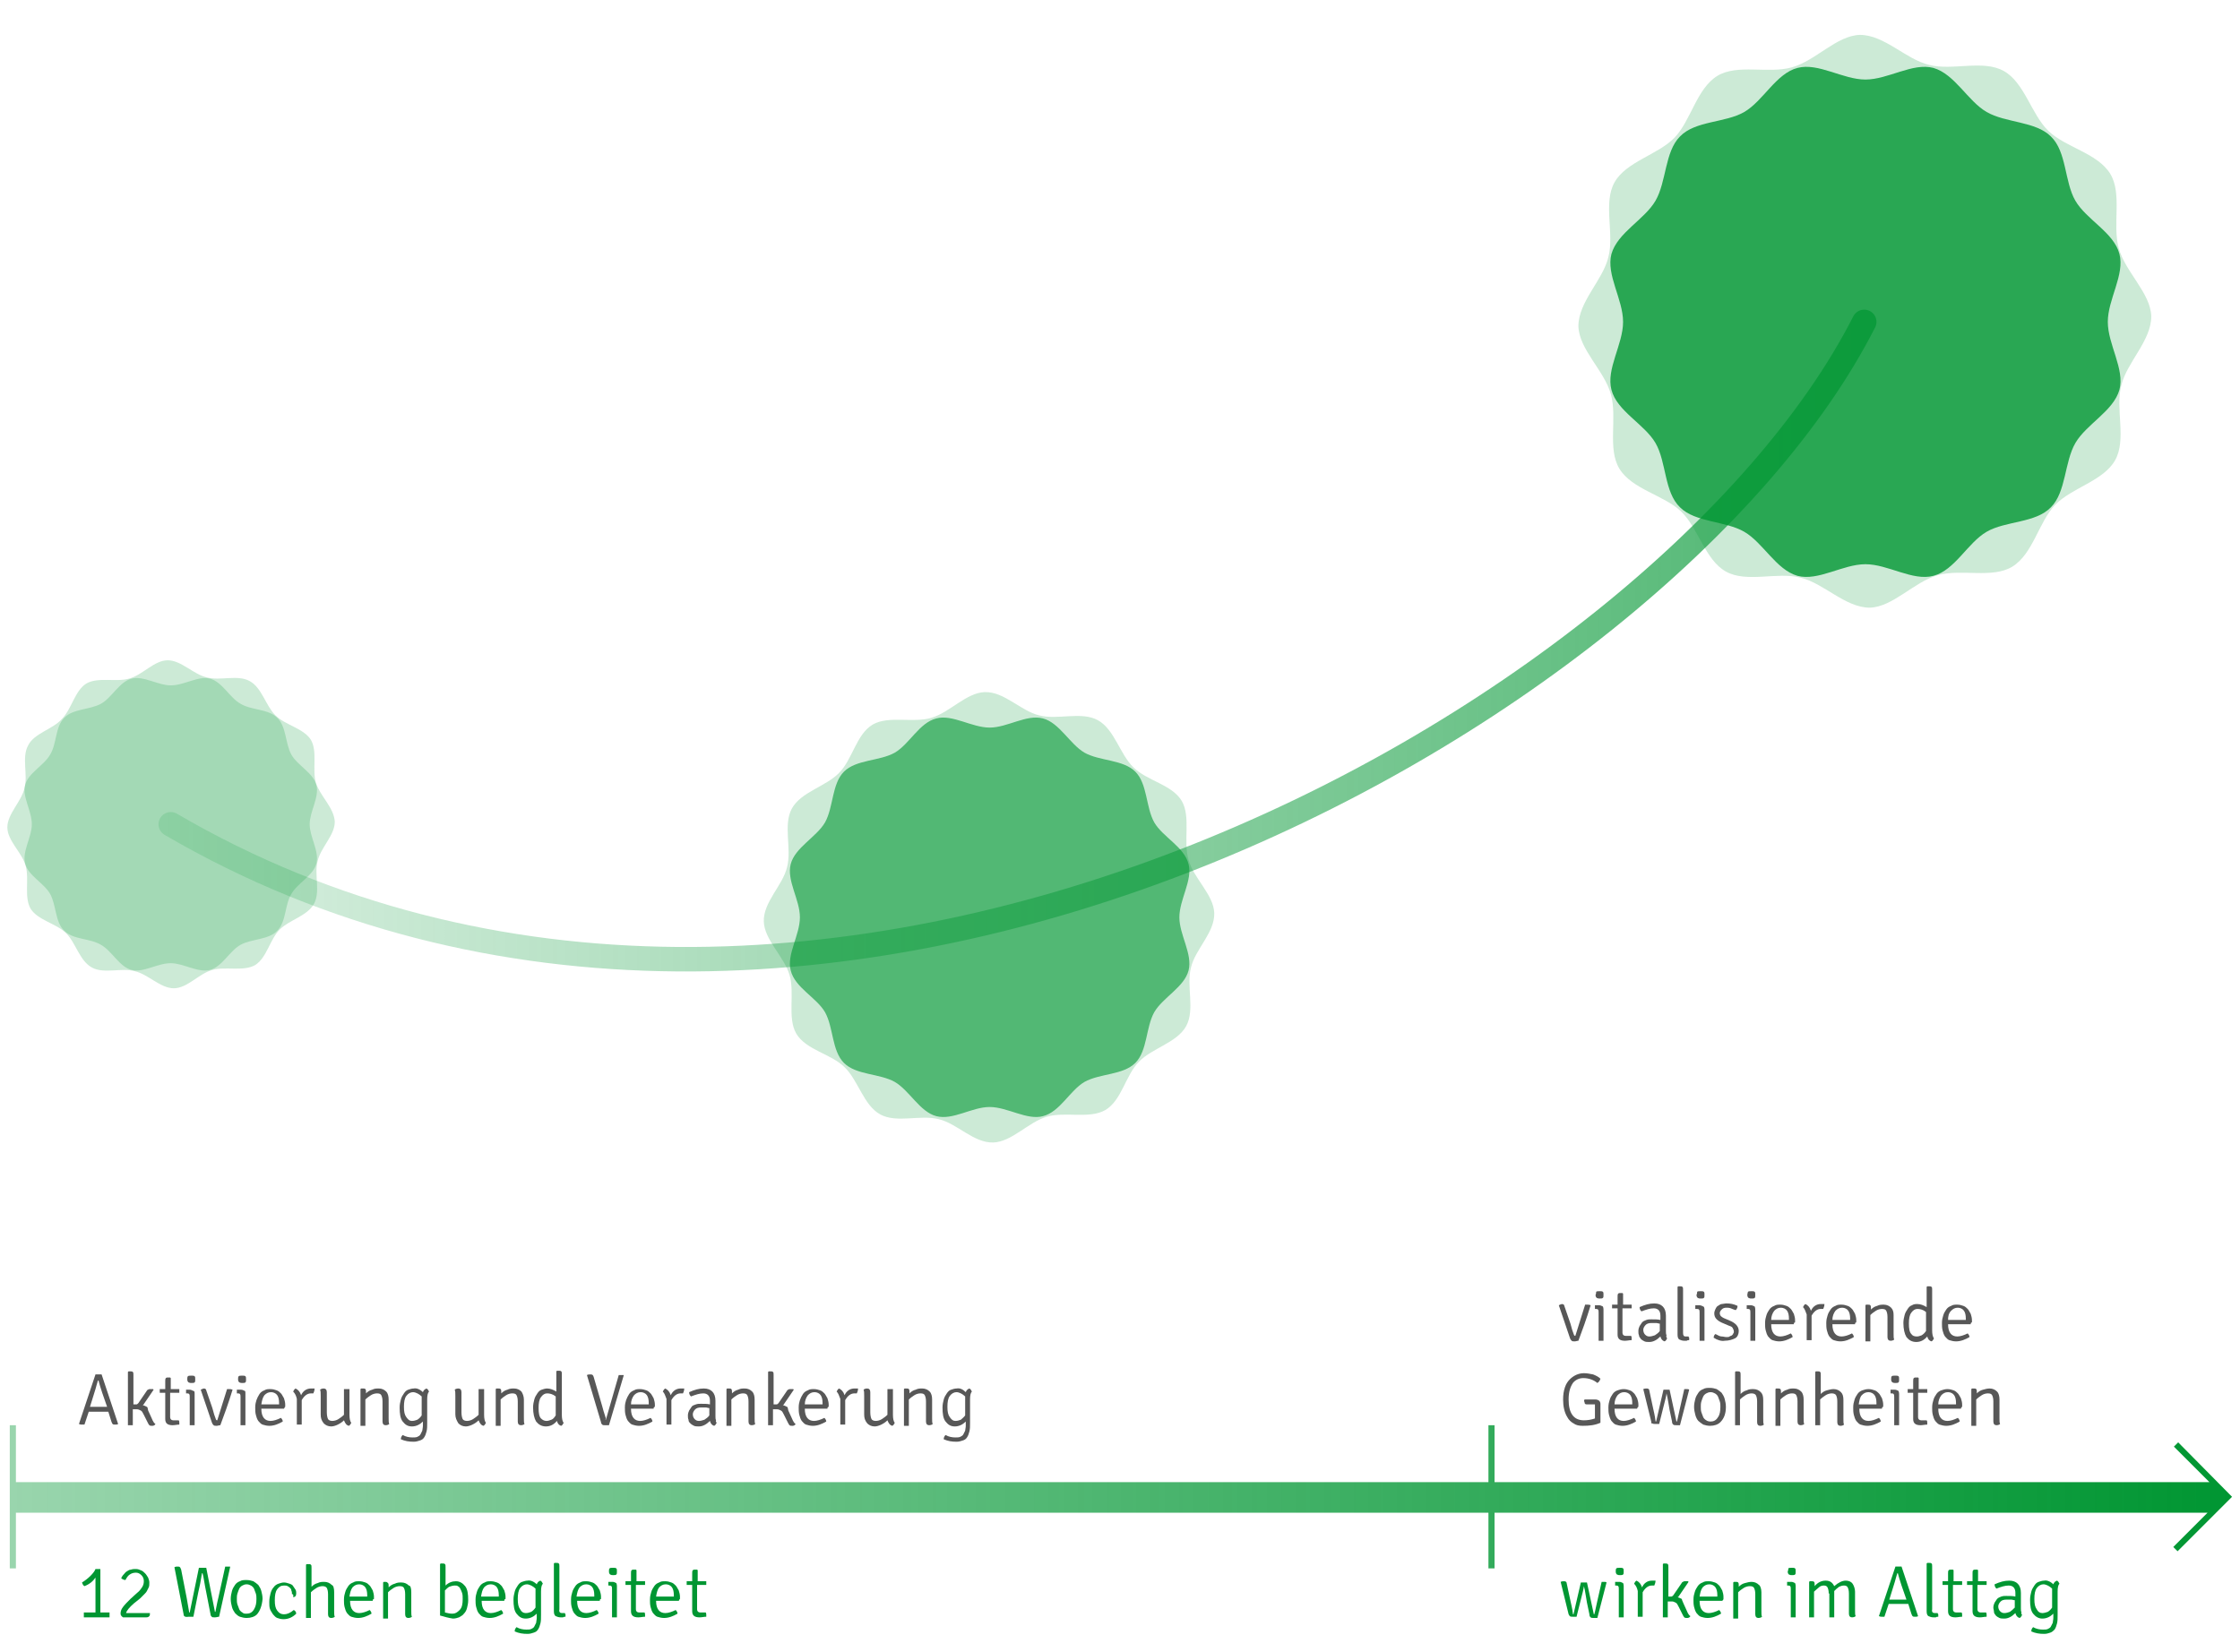 <?xml version="1.0" encoding="utf-8"?>
<!-- Generator: Adobe Illustrator 22.0.0, SVG Export Plug-In . SVG Version: 6.00 Build 0)  -->
<svg version="1.1" id="Layer_1" xmlns="http://www.w3.org/2000/svg" xmlns:xlink="http://www.w3.org/1999/xlink" x="0px" y="0px"
	 viewBox="0 0 366 270" style="enable-background:new 0 0 366 270;" xml:space="preserve">
<style type="text/css">
	
		.st0{opacity:0.7;fill:none;stroke:url(#SVGID_1_);stroke-width:4;stroke-linecap:round;stroke-miterlimit:10;enable-background:new    ;}
	.st1{opacity:0.2;}
	.st2{fill:#009632;}
	.st3{opacity:0.6;}
	.st4{opacity:0.8;}
	.st5{enable-background:new    ;}
	.st6{fill:#575757;}
	.st7{fill:url(#SVGID_2_);}
</style>
<linearGradient id="SVGID_1_" gradientUnits="userSpaceOnUse" x1="25.946" y1="168.091" x2="306.687" y2="168.091" gradientTransform="matrix(1 0 0 -1 0 272.8)">
	<stop  offset="0" style="stop-color:#009632;stop-opacity:0.2"/>
	<stop  offset="0.999" style="stop-color:#009632"/>
</linearGradient>
<path class="st0" d="M27.9,134.7c104.6,61.1,243.8-17.4,276.7-82.1"/>
<g class="st1">
	<path class="st2" d="M194.2,140.5c-0.9-3,0.4-7-1.1-9.6c-1.6-2.7-5.7-3.3-7.9-5.5c-2.2-2.1-3.1-6.2-5.8-7.7s-6.6,0-9.6-0.8
		c-3-0.7-5.7-3.9-8.9-3.8c-3,0.1-5.7,3.3-8.7,4.2s-7-0.4-9.6,1.1c-2.7,1.6-3.3,5.7-5.5,7.9c-2.1,2.2-6.2,3.1-7.7,5.8
		c-1.5,2.7,0,6.6-0.8,9.6c-0.7,3-3.9,5.7-3.8,8.9c0.1,3,3.3,5.7,4.2,8.7c0.9,3-0.4,7,1.1,9.6c1.6,2.7,5.7,3.3,7.9,5.5
		c2.2,2.1,3.1,6.2,5.8,7.7s6.6,0,9.6,0.8c3,0.7,5.7,3.9,8.9,3.8c3-0.1,5.7-3.3,8.7-4.2s7,0.4,9.6-1.1c2.7-1.6,3.3-5.7,5.5-7.9
		c2.1-2.2,6.2-3.1,7.7-5.8s0-6.6,0.8-9.6c0.7-3,3.9-5.7,3.8-8.9C198.3,146.2,195,143.5,194.2,140.5z"/>
</g>
<g class="st3">
	<path class="st2" d="M192.7,149.9c0-2.9,2.2-6.1,1.5-8.7c-0.7-2.8-4.2-4.4-5.6-6.8c-1.4-2.5-1.1-6.3-3.1-8.3c-2-2-5.8-1.7-8.3-3.1
		c-2.4-1.4-4.1-4.9-6.8-5.6c-2.7-0.7-5.8,1.5-8.7,1.5s-6.1-2.2-8.7-1.5c-2.8,0.7-4.4,4.2-6.8,5.6c-2.5,1.4-6.3,1.1-8.3,3.1
		c-2,2-1.7,5.8-3.1,8.3c-1.4,2.4-4.9,4.1-5.6,6.8s1.5,5.8,1.5,8.7s-2.2,6.1-1.5,8.7c0.7,2.8,4.2,4.4,5.6,6.8
		c1.4,2.5,1.1,6.3,3.1,8.3s5.8,1.7,8.3,3.1c2.4,1.4,4.1,4.9,6.8,5.6c2.7,0.7,5.8-1.5,8.7-1.5s6.1,2.2,8.7,1.5
		c2.8-0.7,4.4-4.2,6.8-5.6c2.5-1.4,6.3-1.1,8.3-3.1s1.7-5.8,3.1-8.3c1.4-2.4,4.9-4.1,5.6-6.8C194.9,155.9,192.7,152.8,192.7,149.9z"
		/>
</g>
<g class="st1">
	<path class="st2" d="M51.6,127.9c-0.6-2.2,0.3-5.1-0.8-7c-1.2-1.9-4.2-2.4-5.8-4c-1.6-1.6-2.2-4.5-4.2-5.6s-4.8,0-7-0.6
		c-2.2-0.5-4.2-2.8-6.4-2.8s-4.1,2.4-6.3,3s-5.1-0.3-7,0.8c-1.9,1.2-2.4,4.2-4,5.8c-1.5,1.7-4.5,2.3-5.5,4.3c-1.1,2,0,4.8-0.6,7
		c-0.5,2.2-2.8,4.2-2.8,6.4s2.4,4.1,3,6.3s-0.3,5.1,0.8,7c1.2,1.9,4.2,2.4,5.8,4s2.2,4.5,4.2,5.6s4.8,0,7,0.6
		c2.2,0.5,4.2,2.8,6.4,2.8s4.1-2.4,6.3-3s5.1,0.3,7-0.8c1.9-1.2,2.4-4.2,4-5.8s4.5-2.2,5.6-4.2s0-4.8,0.6-7c0.5-2.2,2.8-4.2,2.8-6.4
		C54.6,132,52.3,130.1,51.6,127.9z"/>
</g>
<g class="st1">
	<path class="st2" d="M50.6,134.7c0-2.1,1.6-4.4,1.1-6.4s-3.1-3.2-4.1-5s-0.8-4.6-2.3-6c-1.5-1.5-4.2-1.2-6-2.3c-1.8-1-3-3.6-5-4.1
		c-1.9-0.5-4.2,1.1-6.4,1.1c-2.1,0-4.4-1.6-6.4-1.1s-3.2,3.1-5,4.1c-1.8,1-4.6,0.8-6,2.3c-1.5,1.5-1.2,4.2-2.3,6c-1,1.8-3.6,3-4.1,5
		c-0.5,1.9,1.1,4.2,1.1,6.4c0,2.1-1.6,4.4-1.1,6.4s3.1,3.2,4.1,5s0.8,4.6,2.3,6c1.5,1.5,4.2,1.2,6,2.3c1.8,1,3,3.6,5,4.1
		c1.9,0.5,4.2-1.1,6.4-1.1c2.1,0,4.4,1.6,6.4,1.1s3.2-3.1,5-4.1s4.6-0.8,6-2.3c1.5-1.5,1.2-4.2,2.3-6c1-1.8,3.6-3,4.1-5
		C52.2,139.1,50.6,136.8,50.6,134.7z"/>
</g>
<g class="st1">
	<path class="st2" d="M346.2,40.6c-1.1-3.9,0.6-8.9-1.4-12.2c-2.1-3.4-7.3-4.3-10.1-7c-2.8-2.7-3.9-7.9-7.3-9.8s-8.4,0-12.2-1
		c-3.8-0.9-7.3-4.9-11.3-4.9c-3.8,0.1-7.2,4.2-11.1,5.3c-3.9,1.1-8.9-0.6-12.2,1.4c-3.4,2.1-4.3,7.3-7,10.1s-7.9,3.9-9.8,7.3
		c-1.9,3.4,0,8.4-1,12.2c-0.9,3.8-4.9,7.3-4.9,11.3c0.1,3.8,4.2,7.2,5.3,11.1s-0.6,8.9,1.4,12.2c2.1,3.4,7.3,4.3,10.1,7
		c2.8,2.7,3.9,7.9,7.3,9.8s8.4,0,12.2,1c3.8,0.9,7.3,4.9,11.3,4.9c3.8-0.1,7.2-4.2,11.1-5.3c3.9-1.1,8.9,0.6,12.2-1.4
		c3.4-2.1,4.3-7.3,7-10.1c2.7-2.8,7.9-3.9,9.8-7.3s0-8.4,1-12.2c0.9-3.8,4.9-7.3,4.9-11.3C351.4,47.9,347.3,44.5,346.2,40.6z"/>
</g>
<g class="st4">
	<path class="st2" d="M344.4,52.6c0-3.7,2.8-7.7,1.9-11.1c-0.9-3.5-5.4-5.6-7.2-8.7c-1.8-3.1-1.4-8-4-10.5c-2.5-2.5-7.4-2.2-10.5-4
		s-5.2-6.2-8.7-7.2c-3.4-0.9-7.4,1.9-11.1,1.9s-7.7-2.8-11.1-1.9c-3.5,0.9-5.6,5.4-8.7,7.2s-8,1.4-10.5,4c-2.5,2.5-2.2,7.4-4,10.5
		c-1.8,3.1-6.2,5.2-7.2,8.7c-0.9,3.4,1.9,7.4,1.9,11.1s-2.8,7.7-1.9,11.1c0.9,3.5,5.4,5.6,7.2,8.7c1.8,3.1,1.4,8,4,10.5
		c2.5,2.5,7.4,2.2,10.5,4s5.2,6.2,8.7,7.2c3.4,0.9,7.4-1.9,11.1-1.9s7.7,2.8,11.1,1.9c3.5-0.9,5.6-5.4,8.7-7.2c3.1-1.8,8-1.4,10.5-4
		c2.5-2.5,2.2-7.4,4-10.5s6.2-5.2,7.2-8.7C347.2,60.3,344.4,56.3,344.4,52.6z"/>
</g>
<g>
	<g class="st5">
		<path class="st6" d="M17.7,230.7l-0.8,0h-1.6l-0.8,0l-0.7,2.1c-0.1,0-0.2,0-0.4,0c-0.2,0-0.3,0-0.5-0.1l0,0l2.7-8.1
			c0.1,0,0.3,0,0.5,0c0.2,0,0.4,0,0.5,0l2.7,8.1c-0.1,0.1-0.3,0.1-0.5,0.1s-0.3,0-0.4-0.1c-0.1-0.1-0.1-0.2-0.2-0.4L17.7,230.7z
			 M14.7,229.9l0.7,0h1.4c0,0,0.1,0,0.3,0s0.3,0,0.4,0l-0.8-2.3c-0.3-0.9-0.5-1.6-0.6-2h-0.1c-0.2,0.6-0.3,1.1-0.4,1.4L14.7,229.9z"
			/>
		<path class="st6" d="M24.3,230.7l0.5,1.1c0.2,0.5,0.4,0.8,0.6,0.9c-0.1,0.2-0.3,0.3-0.5,0.3s-0.4,0-0.5-0.1
			c-0.1-0.1-0.2-0.3-0.3-0.5l-0.6-1.2c-0.2-0.4-0.3-0.6-0.5-0.7s-0.4-0.2-0.6-0.2c-0.3,0-0.5,0-0.7,0v2.6c-0.1,0-0.3,0-0.4,0
			c-0.2,0-0.3,0-0.4,0v-8.7l0.1-0.1h0.3c0.2,0,0.3,0,0.4,0.1s0.1,0.2,0.1,0.5v4.8l0.5,0c0.1,0,0.2-0.1,0.3-0.2l1.3-1.9
			c0.1-0.2,0.2-0.3,0.3-0.3c0.1-0.1,0.2-0.1,0.3-0.1s0.3,0,0.5,0l0.1,0.1l-1.5,2.2c-0.1,0.2-0.2,0.3-0.3,0.3
			c0.3,0.1,0.5,0.2,0.7,0.3S24.1,230.4,24.3,230.7z"/>
		<path class="st6" d="M29.3,227c0,0.1,0,0.2,0,0.3c0,0.1,0,0.2,0,0.3l-1.5,0v4c0,0.3,0.2,0.5,0.5,0.5h0.9c0.1,0.1,0.1,0.3,0.1,0.4
			c0,0.1,0,0.2,0,0.3c-0.4,0-0.7,0.1-1.1,0.1c-0.8,0-1.2-0.3-1.2-1v-4.3l-0.9,0c0-0.1,0-0.2,0-0.3c0-0.1,0-0.2,0-0.3l0.9,0v-1.3
			c0-0.2,0-0.4,0.1-0.5c0.1-0.1,0.2-0.1,0.4-0.1h0.3l0.1,0.1v1.8L29.3,227z"/>
		<path class="st6" d="M31.8,227.8v5.1c-0.1,0-0.3,0-0.4,0c-0.2,0-0.3,0-0.4,0v-4.6c0-0.2,0-0.4-0.1-0.5c-0.1-0.1-0.2-0.1-0.4-0.1
			h-0.1c0-0.1,0-0.2,0-0.3s0-0.2,0-0.3c0.2,0,0.3,0,0.4,0c0.1,0,0.2,0,0.2,0H31c0.2,0,0.4,0.1,0.6,0.2
			C31.8,227.3,31.8,227.5,31.8,227.8z M30.7,224.9c0.1-0.1,0.3-0.1,0.6-0.1c0.2,0,0.4,0,0.5,0.1s0.1,0.2,0.1,0.5s0,0.4-0.1,0.5
			c-0.1,0.1-0.3,0.1-0.5,0.1c-0.2,0-0.3,0-0.5-0.1c-0.1-0.1-0.2-0.2-0.2-0.5C30.6,225.2,30.6,225,30.7,224.9z"/>
		<path class="st6" d="M35.5,232.1l1.6-5.1c0.1,0,0.2,0,0.4,0s0.3,0,0.5,0.1l0,0c-0.7,2.3-1.4,4.2-2,5.8c-0.2,0-0.4,0.1-0.6,0.1
			c-0.2,0-0.4,0-0.5-0.1c-0.1-0.1-0.2-0.2-0.3-0.5l-1.8-5.3c0.2-0.1,0.4-0.2,0.5-0.2c0.2,0,0.4,0.1,0.4,0.3l1,2.9
			c0.2,0.8,0.4,1.4,0.6,1.9C35.4,232.1,35.4,232.1,35.5,232.1z"/>
		<path class="st6" d="M40.1,227.8v5.1c-0.1,0-0.3,0-0.4,0c-0.2,0-0.3,0-0.4,0v-4.6c0-0.2,0-0.4-0.1-0.5c-0.1-0.1-0.2-0.1-0.4-0.1
			h-0.1c0-0.1,0-0.2,0-0.3s0-0.2,0-0.3c0.2,0,0.3,0,0.4,0c0.1,0,0.2,0,0.2,0h0.1c0.2,0,0.4,0.1,0.6,0.2
			C40.1,227.3,40.1,227.5,40.1,227.8z M39,224.9c0.1-0.1,0.3-0.1,0.6-0.1c0.2,0,0.4,0,0.5,0.1s0.1,0.2,0.1,0.5s0,0.4-0.1,0.5
			c-0.1,0.1-0.3,0.1-0.5,0.1c-0.2,0-0.3,0-0.5-0.1c-0.1-0.1-0.2-0.2-0.2-0.5C38.9,225.2,38.9,225,39,224.9z"/>
		<path class="st6" d="M46.4,230.2h-3.7c0,1.4,0.6,2,1.5,2c0.5,0,1.1-0.2,1.7-0.5c0.2,0.2,0.3,0.4,0.3,0.6c-0.7,0.4-1.4,0.7-2.2,0.7
			c-0.4,0-0.8-0.1-1.1-0.2s-0.5-0.4-0.7-0.6c-0.2-0.3-0.3-0.6-0.4-1s-0.1-0.8-0.1-1.2c0-0.5,0.1-0.9,0.2-1.2s0.3-0.7,0.5-1
			c0.2-0.3,0.5-0.5,0.8-0.6c0.3-0.2,0.6-0.2,1-0.2c0.4,0,0.7,0.1,1,0.2s0.5,0.3,0.7,0.5c0.2,0.2,0.3,0.5,0.5,0.8
			c0.1,0.3,0.2,0.7,0.2,1c0,0.1,0,0.3,0,0.4C46.5,229.9,46.5,230.1,46.4,230.2z M42.7,229.5h2.9v-0.2c0-0.6-0.1-1-0.3-1.3
			c-0.2-0.3-0.6-0.5-1-0.5c-0.5,0-0.8,0.2-1.1,0.5C42.9,228.4,42.8,228.9,42.7,229.5z"/>
		<path class="st6" d="M47.9,227.4c0.1-0.2,0.2-0.4,0.4-0.5c0.4,0.2,0.7,0.5,0.9,1.1c0.3-0.7,0.9-1.1,1.6-1.1c0.2,0,0.4,0,0.6,0
			c0,0.3-0.1,0.6-0.2,0.8c-0.1,0-0.2,0-0.4,0c-0.6,0-1.1,0.4-1.5,1.1v4c-0.1,0-0.3,0-0.4,0s-0.3,0-0.4,0v-4.2
			C48.4,228.1,48.2,227.7,47.9,227.4z"/>
		<path class="st6" d="M52.4,231.1v-3c0-0.4,0-0.8-0.1-1c0.1-0.1,0.3-0.2,0.6-0.2c0.3,0,0.5,0.2,0.5,0.6v3.3c0,0.5,0.1,0.9,0.2,1.1
			s0.4,0.3,0.7,0.3s0.7-0.1,1-0.3c0.3-0.2,0.6-0.4,0.9-0.7V227c0,0,0.1,0,0.2,0c0.1,0,0.2,0,0.3,0c0.1,0,0.2,0,0.2,0
			c0.1,0,0.1,0,0.2,0v4.2c0,0.6,0.1,1.1,0.3,1.3c-0.1,0.2-0.2,0.4-0.4,0.5c-0.4-0.1-0.6-0.4-0.8-0.9c-0.3,0.3-0.6,0.5-1,0.7
			c-0.4,0.2-0.8,0.3-1.1,0.3c-0.5,0-0.9-0.2-1.2-0.5C52.5,232.1,52.4,231.7,52.4,231.1z"/>
		<path class="st6" d="M63.5,228.7v3c0,0.5,0,0.8,0.1,1c-0.1,0.1-0.3,0.2-0.6,0.2c-0.3,0-0.5-0.2-0.5-0.6V229c0-0.5-0.1-0.8-0.2-1
			c-0.1-0.2-0.3-0.3-0.7-0.3c-0.3,0-0.7,0.1-1,0.3c-0.3,0.2-0.6,0.4-0.9,0.7v4.3c-0.1,0-0.3,0-0.4,0c-0.2,0-0.3,0-0.4,0V227l0.1-0.1
			h0.3c0.2,0,0.3,0,0.4,0.1c0.1,0.1,0.1,0.3,0.1,0.5v0.2c0.3-0.3,0.6-0.5,1-0.6c0.4-0.2,0.7-0.2,1.1-0.2c0.5,0,0.9,0.2,1.2,0.5
			C63.4,227.7,63.5,228.2,63.5,228.7z"/>
		<path class="st6" d="M69.1,227.5c0.1-0.3,0.3-0.5,0.6-0.6c0.2,0.1,0.3,0.3,0.4,0.5c-0.2,0.2-0.3,0.6-0.3,1.3v3.8
			c0,0.6,0,1-0.1,1.4c-0.1,0.4-0.2,0.7-0.4,1s-0.4,0.4-0.7,0.5c-0.3,0.1-0.6,0.2-1,0.2c-0.8,0-1.4-0.1-2.1-0.4
			c0-0.3,0.1-0.5,0.3-0.7c0.5,0.3,1.1,0.4,1.6,0.4c0.3,0,0.6,0,0.8-0.1s0.4-0.2,0.5-0.4s0.2-0.4,0.3-0.6c0-0.2,0.1-0.5,0.1-0.8v-0.7
			c-0.5,0.5-1.1,0.8-1.8,0.8s-1.1-0.3-1.5-0.8c-0.4-0.5-0.5-1.3-0.5-2.3c0-0.5,0.1-0.9,0.2-1.3c0.1-0.4,0.3-0.7,0.5-1
			c0.2-0.3,0.4-0.5,0.7-0.6s0.6-0.2,0.9-0.2C68,226.8,68.6,227,69.1,227.5z M68.9,231.3v-3.1c-0.2-0.2-0.5-0.4-0.7-0.5
			c-0.2-0.1-0.5-0.2-0.7-0.2c-0.4,0-0.8,0.2-1.1,0.6c-0.3,0.4-0.4,1-0.4,1.8c0,0.8,0.1,1.3,0.4,1.7s0.5,0.6,0.9,0.6s0.6-0.1,0.9-0.2
			C68.5,231.8,68.7,231.6,68.9,231.3z"/>
		<path class="st6" d="M74.4,231.1v-3c0-0.4,0-0.8-0.1-1c0.1-0.1,0.3-0.2,0.6-0.2c0.3,0,0.5,0.2,0.5,0.6v3.3c0,0.5,0.1,0.9,0.2,1.1
			s0.4,0.3,0.7,0.3s0.7-0.1,1-0.3c0.3-0.2,0.6-0.4,0.9-0.7V227c0,0,0.1,0,0.2,0c0.1,0,0.2,0,0.3,0c0.1,0,0.2,0,0.2,0
			c0.1,0,0.1,0,0.2,0v4.2c0,0.6,0.1,1.1,0.3,1.3c-0.1,0.2-0.2,0.4-0.4,0.5c-0.4-0.1-0.6-0.4-0.8-0.9c-0.3,0.3-0.6,0.5-1,0.7
			c-0.4,0.2-0.8,0.3-1.1,0.3c-0.5,0-0.9-0.2-1.2-0.5C74.6,232.1,74.4,231.7,74.4,231.1z"/>
		<path class="st6" d="M85.6,228.7v3c0,0.5,0,0.8,0.1,1c-0.1,0.1-0.3,0.2-0.6,0.2c-0.3,0-0.5-0.2-0.5-0.6V229c0-0.5-0.1-0.8-0.2-1
			c-0.1-0.2-0.3-0.3-0.7-0.3c-0.3,0-0.7,0.1-1,0.3c-0.3,0.2-0.6,0.4-0.9,0.7v4.3c-0.1,0-0.3,0-0.4,0c-0.2,0-0.3,0-0.4,0V227l0.1-0.1
			h0.3c0.2,0,0.3,0,0.4,0.1c0.1,0.1,0.1,0.3,0.1,0.5v0.2c0.3-0.3,0.6-0.5,1-0.6c0.4-0.2,0.7-0.2,1.1-0.2c0.5,0,0.9,0.2,1.2,0.5
			C85.4,227.7,85.6,228.2,85.6,228.7z"/>
		<path class="st6" d="M89.4,226.9c0.5,0,1,0.2,1.5,0.5v-3.3L91,224h0.3c0.2,0,0.3,0,0.4,0.1s0.1,0.2,0.1,0.5v6.6
			c0,0.6,0.1,1.1,0.3,1.3c-0.1,0.2-0.2,0.4-0.4,0.5c-0.4-0.1-0.6-0.4-0.7-0.8c-0.5,0.6-1.1,0.9-1.8,0.9c-0.7,0-1.2-0.3-1.6-0.8
			c-0.3-0.5-0.5-1.3-0.5-2.3c0-0.5,0.1-0.9,0.2-1.3c0.1-0.4,0.3-0.7,0.5-1s0.4-0.5,0.7-0.6S89.1,226.9,89.4,226.9z M89.3,232.2
			c0.3,0,0.5-0.1,0.8-0.2s0.5-0.4,0.7-0.7v-3.1c-0.5-0.4-1-0.5-1.4-0.5c-0.4,0-0.7,0.2-1,0.6c-0.3,0.4-0.4,1-0.4,1.8
			s0.1,1.4,0.4,1.7C88.7,232.1,89,232.2,89.3,232.2z"/>
		<path class="st6" d="M99,232l2.1-7.3c0.1,0,0.2,0,0.4,0s0.3,0,0.4,0l0,0.1l-2.4,8.1c-0.2,0-0.5,0-0.7,0c-0.2,0-0.3,0-0.4-0.1
			c-0.1-0.1-0.2-0.2-0.2-0.4l-2.3-7.7c0.2-0.1,0.4-0.1,0.6-0.1c0.3,0,0.4,0.1,0.5,0.4l1.4,4.8c0.1,0.4,0.3,1.1,0.6,2
			C98.9,231.9,98.9,232,99,232z"/>
		<path class="st6" d="M106.8,230.2h-3.7c0,1.4,0.6,2,1.5,2c0.5,0,1.1-0.2,1.7-0.5c0.2,0.2,0.3,0.4,0.3,0.6
			c-0.7,0.4-1.4,0.7-2.2,0.7c-0.4,0-0.8-0.1-1.1-0.2s-0.5-0.4-0.7-0.6c-0.2-0.3-0.3-0.6-0.4-1s-0.1-0.8-0.1-1.2
			c0-0.5,0.1-0.9,0.2-1.2s0.3-0.7,0.5-1c0.2-0.3,0.5-0.5,0.8-0.6c0.3-0.2,0.6-0.2,1-0.2c0.4,0,0.7,0.1,1,0.2s0.5,0.3,0.7,0.5
			c0.2,0.2,0.3,0.5,0.5,0.8c0.1,0.3,0.2,0.7,0.2,1c0,0.1,0,0.3,0,0.4C106.8,229.9,106.8,230.1,106.8,230.2z M103.1,229.5h2.9v-0.2
			c0-0.6-0.1-1-0.3-1.3c-0.2-0.3-0.6-0.5-1-0.5c-0.5,0-0.8,0.2-1.1,0.5C103.3,228.4,103.1,228.9,103.1,229.5z"/>
		<path class="st6" d="M108.3,227.4c0.1-0.2,0.2-0.4,0.4-0.5c0.4,0.2,0.7,0.5,0.9,1.1c0.3-0.7,0.9-1.1,1.6-1.1c0.2,0,0.4,0,0.6,0
			c0,0.3-0.1,0.6-0.2,0.8c-0.1,0-0.2,0-0.4,0c-0.6,0-1.1,0.4-1.5,1.1v4c-0.1,0-0.3,0-0.4,0s-0.3,0-0.4,0v-4.2
			C108.7,228.1,108.6,227.7,108.3,227.4z"/>
		<path class="st6" d="M117.1,232.5c-0.1,0.2-0.2,0.4-0.4,0.5c-0.4-0.1-0.6-0.4-0.7-0.8c-0.6,0.6-1.2,0.9-1.8,0.9
			c-0.3,0-0.6,0-0.8-0.1c-0.2-0.1-0.4-0.2-0.6-0.4s-0.3-0.3-0.3-0.6c-0.1-0.2-0.1-0.4-0.1-0.7c0-0.3,0.1-0.6,0.2-0.8
			c0.1-0.2,0.3-0.4,0.4-0.6s0.4-0.3,0.7-0.4c0.3-0.1,0.5-0.1,0.8-0.1c0.6,0,1.1,0,1.5,0.1v-0.6c0-0.8-0.4-1.2-1.1-1.2
			c-0.6,0-1.2,0.2-2,0.5c-0.2-0.2-0.3-0.4-0.3-0.7c0.9-0.4,1.6-0.6,2.4-0.6c1.2,0,1.9,0.7,1.9,2v2.5c0,0.3,0,0.5,0.1,0.7
			C116.9,232.2,117,232.4,117.1,232.5z M115.9,231.3v-1.2c-0.2,0-0.4-0.1-0.6-0.1s-0.4,0-0.7,0c-0.5,0-0.8,0.1-1,0.3
			s-0.4,0.5-0.4,0.8c0,0.3,0.1,0.6,0.3,0.8c0.2,0.2,0.4,0.3,0.7,0.3c0.3,0,0.6-0.1,0.9-0.2C115.4,231.8,115.7,231.6,115.9,231.3z"/>
		<path class="st6" d="M123.3,228.7v3c0,0.5,0,0.8,0.1,1c-0.1,0.1-0.3,0.2-0.6,0.2c-0.3,0-0.5-0.2-0.5-0.6V229c0-0.5-0.1-0.8-0.2-1
			c-0.1-0.2-0.3-0.3-0.7-0.3c-0.3,0-0.7,0.1-1,0.3c-0.3,0.2-0.6,0.4-0.9,0.7v4.3c-0.1,0-0.3,0-0.4,0c-0.2,0-0.3,0-0.4,0V227l0.1-0.1
			h0.3c0.2,0,0.3,0,0.4,0.1c0.1,0.1,0.1,0.3,0.1,0.5v0.2c0.3-0.3,0.6-0.5,1-0.6c0.4-0.2,0.7-0.2,1.1-0.2c0.5,0,0.9,0.2,1.2,0.5
			C123.2,227.7,123.3,228.2,123.3,228.7z"/>
		<path class="st6" d="M128.9,230.7l0.5,1.1c0.2,0.5,0.4,0.8,0.6,0.9c-0.1,0.2-0.3,0.3-0.5,0.3s-0.4,0-0.5-0.1
			c-0.1-0.1-0.2-0.3-0.3-0.5l-0.6-1.2c-0.2-0.4-0.3-0.6-0.5-0.7s-0.4-0.2-0.6-0.2c-0.3,0-0.5,0-0.7,0v2.6c-0.1,0-0.3,0-0.4,0
			c-0.2,0-0.3,0-0.4,0v-8.7l0.1-0.1h0.3c0.2,0,0.3,0,0.4,0.1s0.1,0.2,0.1,0.5v4.8l0.5,0c0.1,0,0.2-0.1,0.3-0.2l1.3-1.9
			c0.1-0.2,0.2-0.3,0.3-0.3c0.1-0.1,0.2-0.1,0.3-0.1s0.3,0,0.5,0l0.1,0.1l-1.5,2.2c-0.1,0.2-0.2,0.3-0.3,0.3
			c0.3,0.1,0.5,0.2,0.7,0.3S128.7,230.4,128.9,230.7z"/>
		<path class="st6" d="M135.2,230.2h-3.7c0,1.4,0.6,2,1.5,2c0.5,0,1.1-0.2,1.7-0.5c0.2,0.2,0.3,0.4,0.3,0.6
			c-0.7,0.4-1.4,0.7-2.2,0.7c-0.4,0-0.8-0.1-1.1-0.2s-0.5-0.4-0.7-0.6c-0.2-0.3-0.3-0.6-0.4-1s-0.1-0.8-0.1-1.2
			c0-0.5,0.1-0.9,0.2-1.2s0.3-0.7,0.5-1c0.2-0.3,0.5-0.5,0.8-0.6c0.3-0.2,0.6-0.2,1-0.2c0.4,0,0.7,0.1,1,0.2s0.5,0.3,0.7,0.5
			c0.2,0.2,0.3,0.5,0.5,0.8c0.1,0.3,0.2,0.7,0.2,1c0,0.1,0,0.3,0,0.4C135.2,229.9,135.2,230.1,135.2,230.2z M131.5,229.5h2.9v-0.2
			c0-0.6-0.1-1-0.3-1.3c-0.2-0.3-0.6-0.5-1-0.5c-0.5,0-0.8,0.2-1.1,0.5C131.7,228.4,131.5,228.9,131.5,229.5z"/>
		<path class="st6" d="M136.7,227.4c0.1-0.2,0.2-0.4,0.4-0.5c0.4,0.2,0.7,0.5,0.9,1.1c0.3-0.7,0.9-1.1,1.6-1.1c0.2,0,0.4,0,0.6,0
			c0,0.3-0.1,0.6-0.2,0.8c-0.1,0-0.2,0-0.4,0c-0.6,0-1.1,0.4-1.5,1.1v4c-0.1,0-0.3,0-0.4,0s-0.3,0-0.4,0v-4.2
			C137.1,228.1,137,227.7,136.7,227.4z"/>
		<path class="st6" d="M141.2,231.1v-3c0-0.4,0-0.8-0.1-1c0.1-0.1,0.3-0.2,0.6-0.2c0.3,0,0.5,0.2,0.5,0.6v3.3c0,0.5,0.1,0.9,0.2,1.1
			s0.4,0.3,0.7,0.3s0.7-0.1,1-0.3c0.3-0.2,0.6-0.4,0.9-0.7V227c0,0,0.1,0,0.2,0c0.1,0,0.2,0,0.3,0c0.1,0,0.2,0,0.2,0
			c0.1,0,0.1,0,0.2,0v4.2c0,0.6,0.1,1.1,0.3,1.3c-0.1,0.2-0.2,0.4-0.4,0.5c-0.4-0.1-0.6-0.4-0.8-0.9c-0.3,0.3-0.6,0.5-1,0.7
			c-0.4,0.2-0.8,0.3-1.1,0.3c-0.5,0-0.9-0.2-1.2-0.5C141.3,232.1,141.2,231.7,141.2,231.1z"/>
		<path class="st6" d="M152.3,228.7v3c0,0.5,0,0.8,0.1,1c-0.1,0.1-0.3,0.2-0.6,0.2c-0.3,0-0.5-0.2-0.5-0.6V229c0-0.5-0.1-0.8-0.2-1
			c-0.1-0.2-0.3-0.3-0.7-0.3c-0.3,0-0.7,0.1-1,0.3c-0.3,0.2-0.6,0.4-0.9,0.7v4.3c-0.1,0-0.3,0-0.4,0c-0.2,0-0.3,0-0.4,0V227l0.1-0.1
			h0.3c0.2,0,0.3,0,0.4,0.1c0.1,0.1,0.1,0.3,0.1,0.5v0.2c0.3-0.3,0.6-0.5,1-0.6c0.4-0.2,0.7-0.2,1.1-0.2c0.5,0,0.9,0.2,1.2,0.5
			C152.2,227.7,152.3,228.2,152.3,228.7z"/>
		<path class="st6" d="M157.8,227.5c0.1-0.3,0.3-0.5,0.6-0.6c0.2,0.1,0.3,0.3,0.4,0.5c-0.2,0.2-0.3,0.6-0.3,1.3v3.8
			c0,0.6,0,1-0.1,1.4c-0.1,0.4-0.2,0.7-0.4,1s-0.4,0.4-0.7,0.5c-0.3,0.1-0.6,0.2-1,0.2c-0.8,0-1.4-0.1-2.1-0.4
			c0-0.3,0.1-0.5,0.3-0.7c0.5,0.3,1.1,0.4,1.6,0.4c0.3,0,0.6,0,0.8-0.1s0.4-0.2,0.5-0.4s0.2-0.4,0.3-0.6c0-0.2,0.1-0.5,0.1-0.8v-0.7
			c-0.5,0.5-1.1,0.8-1.8,0.8s-1.1-0.3-1.5-0.8c-0.4-0.5-0.5-1.3-0.5-2.3c0-0.5,0.1-0.9,0.2-1.3c0.1-0.4,0.3-0.7,0.5-1
			c0.2-0.3,0.4-0.5,0.7-0.6s0.6-0.2,0.9-0.2C156.8,226.8,157.3,227,157.8,227.5z M157.7,231.3v-3.1c-0.2-0.2-0.5-0.4-0.7-0.5
			c-0.2-0.1-0.5-0.2-0.7-0.2c-0.4,0-0.8,0.2-1.1,0.6c-0.3,0.4-0.4,1-0.4,1.8c0,0.8,0.1,1.3,0.4,1.7s0.5,0.6,0.9,0.6s0.6-0.1,0.9-0.2
			C157.2,231.8,157.5,231.6,157.7,231.3z"/>
	</g>
</g>
<g>
</g>
<g>
	<g class="st5">
		<path class="st6" d="M257.4,218.3l1.6-5.1c0.1,0,0.2,0,0.4,0c0.1,0,0.3,0,0.5,0.1l0,0c-0.7,2.3-1.4,4.2-2,5.8
			c-0.2,0-0.4,0.1-0.6,0.1c-0.2,0-0.4,0-0.5-0.1c-0.1-0.1-0.2-0.2-0.3-0.5l-1.8-5.3c0.2-0.1,0.4-0.2,0.5-0.2c0.2,0,0.4,0.1,0.4,0.3
			l1,2.9c0.2,0.8,0.4,1.4,0.6,1.9C257.3,218.3,257.3,218.3,257.4,218.3z"/>
		<path class="st6" d="M262,214v5.1c-0.1,0-0.3,0-0.4,0s-0.3,0-0.4,0v-4.6c0-0.2,0-0.4-0.1-0.5s-0.2-0.1-0.4-0.1h-0.1
			c0-0.1,0-0.2,0-0.3s0-0.2,0-0.3c0.2,0,0.3,0,0.4,0s0.2,0,0.2,0h0.1c0.2,0,0.4,0.1,0.6,0.2C261.9,213.5,262,213.7,262,214z
			 M260.8,211.1c0.1-0.1,0.3-0.1,0.6-0.1c0.2,0,0.4,0,0.5,0.1s0.1,0.2,0.1,0.5s0,0.4-0.1,0.5s-0.3,0.1-0.5,0.1c-0.2,0-0.3,0-0.5-0.1
			c-0.1-0.1-0.2-0.2-0.2-0.5C260.8,211.4,260.8,211.2,260.8,211.1z"/>
		<path class="st6" d="M266.6,213.2c0,0.1,0,0.2,0,0.3c0,0.1,0,0.2,0,0.3l-1.5,0v4c0,0.3,0.2,0.5,0.5,0.5h0.9
			c0.1,0.1,0.1,0.3,0.1,0.4c0,0.1,0,0.2,0,0.3c-0.4,0-0.7,0.1-1.1,0.1c-0.8,0-1.2-0.3-1.2-1v-4.3l-0.9,0c0-0.1,0-0.2,0-0.3
			c0-0.1,0-0.2,0-0.3l0.9,0v-1.3c0-0.2,0-0.4,0.1-0.5c0.1-0.1,0.2-0.1,0.4-0.1h0.3l0.1,0.1v1.8L266.6,213.2z"/>
		<path class="st6" d="M272.4,218.7c-0.1,0.2-0.2,0.4-0.4,0.5c-0.4-0.1-0.6-0.4-0.7-0.8c-0.6,0.6-1.2,0.9-1.8,0.9
			c-0.3,0-0.6,0-0.8-0.1s-0.4-0.2-0.6-0.4c-0.1-0.2-0.3-0.3-0.3-0.6c-0.1-0.2-0.1-0.4-0.1-0.7c0-0.3,0.1-0.6,0.2-0.8
			c0.1-0.2,0.3-0.4,0.4-0.6c0.2-0.2,0.4-0.3,0.7-0.4c0.3-0.1,0.5-0.1,0.8-0.1c0.6,0,1.1,0,1.5,0.1V215c0-0.8-0.4-1.2-1.1-1.2
			c-0.6,0-1.2,0.2-2,0.5c-0.2-0.2-0.3-0.4-0.3-0.7c0.9-0.4,1.6-0.6,2.4-0.6c1.2,0,1.9,0.7,1.9,2v2.5c0,0.3,0,0.5,0.1,0.7
			C272.2,218.4,272.3,218.6,272.4,218.7z M271.2,217.5v-1.2c-0.2,0-0.4-0.1-0.6-0.1s-0.4,0-0.7,0c-0.5,0-0.8,0.1-1,0.3
			c-0.2,0.2-0.4,0.5-0.4,0.8c0,0.3,0.1,0.6,0.3,0.8c0.2,0.2,0.4,0.3,0.7,0.3c0.3,0,0.6-0.1,0.9-0.2C270.7,218,271,217.8,271.2,217.5
			z"/>
		<path class="st6" d="M275.4,218.4h0.5c0,0.1,0.1,0.2,0.1,0.2c0,0.1,0,0.2,0,0.2c0,0,0,0.1,0,0.1c0,0,0,0.1,0,0.1
			c-0.1,0-0.3,0-0.4,0.1c-0.1,0-0.2,0-0.4,0c-0.3,0-0.6-0.1-0.8-0.2c-0.2-0.1-0.3-0.4-0.3-0.8v-7.8l0.1-0.1h0.3c0.2,0,0.3,0,0.4,0.1
			c0.1,0.1,0.1,0.2,0.1,0.5v7C275,218.2,275.1,218.4,275.4,218.4z"/>
		<path class="st6" d="M278.5,214v5.1c-0.1,0-0.3,0-0.4,0c-0.2,0-0.3,0-0.4,0v-4.6c0-0.2,0-0.4-0.1-0.5c-0.1-0.1-0.2-0.1-0.4-0.1
			H277c0-0.1,0-0.2,0-0.3s0-0.2,0-0.3c0.2,0,0.3,0,0.4,0c0.1,0,0.2,0,0.2,0h0.1c0.2,0,0.4,0.1,0.6,0.2
			C278.4,213.5,278.5,213.7,278.5,214z M277.3,211.1c0.1-0.1,0.3-0.1,0.6-0.1c0.2,0,0.4,0,0.5,0.1s0.1,0.2,0.1,0.5s0,0.4-0.1,0.5
			c-0.1,0.1-0.3,0.1-0.5,0.1c-0.2,0-0.3,0-0.5-0.1c-0.1-0.1-0.2-0.2-0.2-0.5C277.3,211.4,277.3,211.2,277.3,211.1z"/>
		<path class="st6" d="M280,218.6c0-0.2,0.1-0.5,0.3-0.6c0.4,0.2,0.7,0.4,1,0.4s0.5,0.1,0.8,0.1c0.2,0,0.4,0,0.5-0.1
			s0.3-0.1,0.4-0.2s0.2-0.2,0.2-0.3c0.1-0.1,0.1-0.2,0.1-0.3c0-0.2-0.1-0.4-0.2-0.6s-0.4-0.3-0.7-0.4l-0.7-0.3
			c-0.5-0.2-0.9-0.4-1.2-0.7c-0.3-0.3-0.4-0.6-0.4-1c0-0.2,0.1-0.5,0.2-0.7c0.1-0.2,0.2-0.4,0.4-0.5c0.2-0.1,0.4-0.3,0.6-0.3
			s0.5-0.1,0.8-0.1c0.6,0,1.2,0.1,1.8,0.4c0,0.3-0.1,0.5-0.3,0.7c-0.3-0.1-0.6-0.2-0.8-0.3c-0.3-0.1-0.5-0.1-0.7-0.1
			c-0.4,0-0.6,0.1-0.8,0.3c-0.2,0.2-0.3,0.4-0.3,0.6c0,0.2,0.1,0.4,0.2,0.5c0.1,0.1,0.4,0.3,0.7,0.4l0.7,0.3c1,0.4,1.5,1,1.5,1.7
			c0,0.5-0.2,1-0.6,1.2s-1,0.4-1.7,0.4C281.3,219.2,280.6,219,280,218.6z"/>
		<path class="st6" d="M286.8,214v5.1c-0.1,0-0.3,0-0.4,0c-0.2,0-0.3,0-0.4,0v-4.6c0-0.2,0-0.4-0.1-0.5c-0.1-0.1-0.2-0.1-0.4-0.1
			h-0.1c0-0.1,0-0.2,0-0.3s0-0.2,0-0.3c0.2,0,0.3,0,0.4,0c0.1,0,0.2,0,0.2,0h0.1c0.2,0,0.4,0.1,0.6,0.2
			C286.7,213.5,286.8,213.7,286.8,214z M285.6,211.1c0.1-0.1,0.3-0.1,0.6-0.1c0.2,0,0.4,0,0.5,0.1s0.1,0.2,0.1,0.5s0,0.4-0.1,0.5
			c-0.1,0.1-0.3,0.1-0.5,0.1c-0.2,0-0.3,0-0.5-0.1c-0.1-0.1-0.2-0.2-0.2-0.5C285.5,211.4,285.6,211.2,285.6,211.1z"/>
		<path class="st6" d="M293.1,216.4h-3.7c0,1.4,0.6,2,1.5,2c0.5,0,1.1-0.2,1.7-0.5c0.2,0.2,0.3,0.4,0.3,0.6
			c-0.7,0.4-1.4,0.7-2.2,0.7c-0.4,0-0.8-0.1-1.1-0.2s-0.5-0.4-0.7-0.6c-0.2-0.3-0.3-0.6-0.4-1s-0.1-0.8-0.1-1.2
			c0-0.5,0.1-0.9,0.2-1.2c0.1-0.4,0.3-0.7,0.5-1c0.2-0.3,0.5-0.5,0.8-0.6c0.3-0.2,0.6-0.2,1-0.2c0.4,0,0.7,0.1,1,0.2
			s0.5,0.3,0.7,0.5c0.2,0.2,0.3,0.5,0.5,0.8c0.1,0.3,0.2,0.7,0.2,1c0,0.1,0,0.3,0,0.4C293.1,216.1,293.1,216.3,293.1,216.4z
			 M289.4,215.7h2.9v-0.2c0-0.6-0.1-1-0.3-1.3s-0.6-0.5-1-0.5c-0.5,0-0.8,0.2-1.1,0.5C289.6,214.6,289.4,215.1,289.4,215.7z"/>
		<path class="st6" d="M294.6,213.6c0.1-0.2,0.2-0.4,0.4-0.5c0.4,0.2,0.7,0.5,0.9,1.1c0.3-0.7,0.9-1.1,1.6-1.1c0.2,0,0.4,0,0.6,0
			c0,0.3-0.1,0.6-0.2,0.8c-0.1,0-0.2,0-0.4,0c-0.6,0-1.1,0.4-1.5,1.1v4c-0.1,0-0.3,0-0.4,0s-0.3,0-0.4,0v-4.2
			C295,214.3,294.9,213.9,294.6,213.6z"/>
		<path class="st6" d="M303.1,216.4h-3.7c0,1.4,0.6,2,1.5,2c0.5,0,1.1-0.2,1.7-0.5c0.2,0.2,0.3,0.4,0.3,0.6
			c-0.7,0.4-1.4,0.7-2.2,0.7c-0.4,0-0.8-0.1-1.1-0.2s-0.5-0.4-0.7-0.6c-0.2-0.3-0.3-0.6-0.4-1s-0.1-0.8-0.1-1.2
			c0-0.5,0.1-0.9,0.2-1.2c0.1-0.4,0.3-0.7,0.5-1c0.2-0.3,0.5-0.5,0.8-0.6c0.3-0.2,0.6-0.2,1-0.2c0.4,0,0.7,0.1,1,0.2
			s0.5,0.3,0.7,0.5c0.2,0.2,0.3,0.5,0.5,0.8c0.1,0.3,0.2,0.7,0.2,1c0,0.1,0,0.3,0,0.4C303.1,216.1,303.1,216.3,303.1,216.4z
			 M299.4,215.7h2.9v-0.2c0-0.6-0.1-1-0.3-1.3s-0.6-0.5-1-0.5c-0.5,0-0.8,0.2-1.1,0.5C299.6,214.6,299.4,215.1,299.4,215.7z"/>
		<path class="st6" d="M309.4,214.9v3c0,0.5,0,0.8,0.1,1c-0.1,0.1-0.3,0.2-0.6,0.2c-0.3,0-0.5-0.2-0.5-0.6v-3.3c0-0.5-0.1-0.8-0.2-1
			c-0.1-0.2-0.3-0.3-0.7-0.3c-0.3,0-0.7,0.1-1,0.3s-0.6,0.4-0.9,0.7v4.3c-0.1,0-0.3,0-0.4,0c-0.2,0-0.3,0-0.4,0v-5.9l0.1-0.1h0.3
			c0.2,0,0.3,0,0.4,0.1c0.1,0.1,0.1,0.3,0.1,0.5v0.2c0.3-0.3,0.6-0.5,1-0.6c0.4-0.2,0.7-0.2,1.1-0.2c0.5,0,0.9,0.2,1.2,0.5
			S309.4,214.4,309.4,214.9z"/>
		<path class="st6" d="M313.3,213.1c0.5,0,1,0.2,1.5,0.5v-3.3l0.1-0.1h0.3c0.2,0,0.3,0,0.4,0.1c0.1,0.1,0.1,0.2,0.1,0.5v6.6
			c0,0.6,0.1,1.1,0.3,1.3c-0.1,0.2-0.2,0.4-0.4,0.5c-0.4-0.1-0.6-0.4-0.7-0.8c-0.5,0.6-1.1,0.9-1.8,0.9c-0.7,0-1.2-0.3-1.6-0.8
			c-0.3-0.5-0.5-1.3-0.5-2.3c0-0.5,0.1-0.9,0.2-1.3s0.3-0.7,0.5-1s0.4-0.5,0.7-0.6C312.7,213.1,313,213.1,313.3,213.1z M313.2,218.4
			c0.3,0,0.5-0.1,0.8-0.2c0.3-0.2,0.5-0.4,0.7-0.7v-3.1c-0.5-0.4-1-0.5-1.4-0.5c-0.4,0-0.7,0.2-1,0.6c-0.3,0.4-0.4,1-0.4,1.8
			s0.1,1.4,0.4,1.7C312.5,218.3,312.8,218.4,313.2,218.4z"/>
		<path class="st6" d="M322,216.4h-3.7c0,1.4,0.6,2,1.5,2c0.5,0,1.1-0.2,1.7-0.5c0.2,0.2,0.3,0.4,0.3,0.6c-0.7,0.4-1.4,0.7-2.2,0.7
			c-0.4,0-0.8-0.1-1.1-0.2s-0.5-0.4-0.7-0.6c-0.2-0.3-0.3-0.6-0.4-1s-0.1-0.8-0.1-1.2c0-0.5,0.1-0.9,0.2-1.2c0.1-0.4,0.3-0.7,0.5-1
			c0.2-0.3,0.5-0.5,0.8-0.6c0.3-0.2,0.6-0.2,1-0.2c0.4,0,0.7,0.1,1,0.2s0.5,0.3,0.7,0.5c0.2,0.2,0.3,0.5,0.5,0.8
			c0.1,0.3,0.2,0.7,0.2,1c0,0.1,0,0.3,0,0.4C322,216.1,322,216.3,322,216.4z M318.3,215.7h2.9v-0.2c0-0.6-0.1-1-0.3-1.3
			s-0.6-0.5-1-0.5c-0.5,0-0.8,0.2-1.1,0.5C318.4,214.6,318.3,215.1,318.3,215.7z"/>
	</g>
	<g class="st5">
		<path class="st6" d="M258.9,228.7h1.8c0.3,0,0.4,0.1,0.6,0.2c0.1,0.1,0.2,0.3,0.2,0.5v3.1c-0.9,0.4-1.8,0.5-2.9,0.5
			c-0.6,0-1.1-0.1-1.5-0.4c-0.4-0.2-0.8-0.6-1-1c-0.5-0.8-0.7-1.8-0.7-2.9c0-0.8,0.1-1.4,0.3-2c0.2-0.6,0.5-1,0.8-1.3
			c0.6-0.6,1.4-1,2.3-1c0.5,0,1,0.1,1.5,0.2c0.5,0.2,0.9,0.4,1.2,0.7c-0.1,0.3-0.2,0.5-0.5,0.7c-0.6-0.5-1.4-0.8-2.3-0.8
			c-0.7,0-1.3,0.3-1.7,0.8c-0.4,0.6-0.7,1.4-0.7,2.7c0,2.2,0.8,3.4,2.5,3.4c0.6,0,1.2-0.1,1.8-0.3v-1.6c0-0.4,0-0.6,0-0.7h-1.3
			c-0.3,0-0.4-0.1-0.4-0.4C258.8,229,258.8,228.9,258.9,228.7z"/>
		<path class="st6" d="M267.5,230.2h-3.7c0,1.4,0.6,2,1.5,2c0.5,0,1.1-0.2,1.7-0.5c0.2,0.2,0.3,0.4,0.3,0.6
			c-0.7,0.4-1.4,0.7-2.2,0.7c-0.4,0-0.8-0.1-1.1-0.2s-0.5-0.4-0.7-0.6c-0.2-0.3-0.3-0.6-0.4-1c-0.1-0.4-0.1-0.8-0.1-1.2
			c0-0.5,0.1-0.9,0.2-1.2c0.1-0.4,0.3-0.7,0.5-1c0.2-0.3,0.5-0.5,0.8-0.6s0.6-0.2,1-0.2c0.4,0,0.7,0.1,1,0.2
			c0.3,0.1,0.5,0.3,0.7,0.5c0.2,0.2,0.3,0.5,0.5,0.8c0.1,0.3,0.2,0.7,0.2,1c0,0.1,0,0.3,0,0.4C267.6,229.9,267.5,230.1,267.5,230.2z
			 M263.8,229.5h2.9v-0.2c0-0.6-0.1-1-0.3-1.3s-0.6-0.5-1-0.5c-0.5,0-0.8,0.2-1.1,0.5C264,228.4,263.8,228.9,263.8,229.5z"/>
		<path class="st6" d="M269.8,232.3l-1.3-5.3c0.2-0.1,0.4-0.1,0.6-0.1c0.2,0,0.4,0.1,0.4,0.4l0.6,2.8c0.1,0.5,0.3,1.2,0.4,2.1
			c0,0.1,0,0.1,0.1,0.1l1.2-5.2c0.1,0,0.3,0,0.5,0c0.2,0,0.4,0,0.5,0l1.1,5.1c0,0.1,0,0.1,0.1,0.1c0.2-0.7,0.3-1.4,0.5-2.2l0.7-3.1
			c0.1,0,0.2,0,0.4,0s0.3,0,0.4,0.1l0,0l-1.5,5.8c-0.2,0-0.4,0-0.6,0s-0.4,0-0.5-0.1c-0.1-0.1-0.2-0.2-0.2-0.5l-0.4-1.9
			c0-0.1-0.1-0.5-0.2-1.2c-0.1-0.6-0.2-1.1-0.3-1.5h0c0,0.2-0.2,1.1-0.6,2.6l-0.6,2.4c-0.2,0-0.4,0-0.6,0c-0.2,0-0.4,0-0.5-0.1
			C269.9,232.7,269.8,232.6,269.8,232.3z"/>
		<path class="st6" d="M281.1,232.4c-0.4,0.4-1,0.6-1.7,0.6c-0.4,0-0.8-0.1-1.1-0.2c-0.3-0.2-0.6-0.4-0.8-0.6s-0.4-0.6-0.5-1
			c-0.1-0.4-0.2-0.8-0.2-1.3c0-0.5,0.1-0.9,0.2-1.3c0.1-0.4,0.3-0.7,0.5-1c0.2-0.3,0.5-0.5,0.8-0.6c0.3-0.2,0.7-0.2,1.1-0.2
			c0.4,0,0.8,0.1,1.1,0.2c0.3,0.2,0.6,0.4,0.8,0.6c0.2,0.3,0.4,0.6,0.5,1c0.1,0.4,0.2,0.8,0.2,1.3C282,231,281.7,231.8,281.1,232.4z
			 M279.5,232.3c0.5,0,0.9-0.2,1.2-0.7c0.3-0.4,0.4-1,0.4-1.7c0-0.3,0-0.6-0.1-0.9c-0.1-0.3-0.2-0.5-0.3-0.8
			c-0.1-0.2-0.3-0.4-0.5-0.5c-0.2-0.1-0.4-0.2-0.7-0.2c-0.3,0-0.5,0.1-0.7,0.2c-0.2,0.1-0.4,0.3-0.5,0.5c-0.1,0.2-0.2,0.5-0.3,0.8
			c-0.1,0.3-0.1,0.6-0.1,0.9c0,0.3,0,0.6,0.1,0.9c0.1,0.3,0.2,0.5,0.3,0.8c0.1,0.2,0.3,0.4,0.5,0.5
			C278.9,232.2,279.2,232.3,279.5,232.3z"/>
		<path class="st6" d="M288.1,228.8v3c0,0.5,0,0.8,0.1,1c-0.1,0.1-0.3,0.2-0.6,0.2c-0.3,0-0.5-0.2-0.5-0.6V229c0-0.5-0.1-0.8-0.2-1
			c-0.1-0.2-0.4-0.3-0.7-0.3c-0.3,0-0.7,0.1-1,0.3s-0.6,0.4-0.9,0.7v4.2c-0.1,0-0.3,0-0.4,0c-0.2,0-0.3,0-0.4,0v-8.7l0.1-0.1h0.3
			c0.2,0,0.3,0,0.4,0.1c0.1,0.1,0.1,0.2,0.1,0.5v3.1c0.3-0.3,0.6-0.5,1-0.6c0.4-0.2,0.7-0.2,1.1-0.2c0.5,0,0.9,0.2,1.2,0.5
			S288.1,228.2,288.1,228.8z"/>
		<path class="st6" d="M294.7,228.7v3c0,0.5,0,0.8,0.1,1c-0.1,0.1-0.3,0.2-0.6,0.2c-0.3,0-0.5-0.2-0.5-0.6V229c0-0.5-0.1-0.8-0.2-1
			c-0.1-0.2-0.3-0.3-0.7-0.3c-0.3,0-0.7,0.1-1,0.3s-0.6,0.4-0.9,0.7v4.3c-0.1,0-0.3,0-0.4,0c-0.2,0-0.3,0-0.4,0V227l0.1-0.1h0.3
			c0.2,0,0.3,0,0.4,0.1c0.1,0.1,0.1,0.3,0.1,0.5v0.2c0.3-0.3,0.6-0.5,1-0.6c0.4-0.2,0.7-0.2,1.1-0.2c0.5,0,0.9,0.2,1.2,0.5
			S294.7,228.2,294.7,228.7z"/>
		<path class="st6" d="M301.2,228.8v3c0,0.5,0,0.8,0.1,1c-0.1,0.1-0.3,0.2-0.6,0.2c-0.3,0-0.5-0.2-0.5-0.6V229c0-0.5-0.1-0.8-0.2-1
			c-0.1-0.2-0.4-0.3-0.7-0.3c-0.3,0-0.7,0.1-1,0.3s-0.6,0.4-0.9,0.7v4.2c-0.1,0-0.3,0-0.4,0c-0.2,0-0.3,0-0.4,0v-8.7l0.1-0.1h0.3
			c0.2,0,0.3,0,0.4,0.1c0.1,0.1,0.1,0.2,0.1,0.5v3.1c0.3-0.3,0.6-0.5,1-0.6s0.7-0.2,1.1-0.2c0.5,0,0.9,0.2,1.2,0.5
			S301.2,228.2,301.2,228.8z"/>
		<path class="st6" d="M307.5,230.2h-3.7c0,1.4,0.6,2,1.5,2c0.5,0,1.1-0.2,1.7-0.5c0.2,0.2,0.3,0.4,0.3,0.6
			c-0.7,0.4-1.4,0.7-2.2,0.7c-0.4,0-0.8-0.1-1.1-0.2s-0.5-0.4-0.7-0.6c-0.2-0.3-0.3-0.6-0.4-1c-0.1-0.4-0.1-0.8-0.1-1.2
			c0-0.5,0.1-0.9,0.2-1.2c0.1-0.4,0.3-0.7,0.5-1c0.2-0.3,0.5-0.5,0.8-0.6s0.6-0.2,1-0.2c0.4,0,0.7,0.1,1,0.2
			c0.3,0.1,0.5,0.3,0.7,0.5s0.3,0.5,0.5,0.8c0.1,0.3,0.2,0.7,0.2,1c0,0.1,0,0.3,0,0.4C307.5,229.9,307.5,230.1,307.5,230.2z
			 M303.7,229.5h2.9v-0.2c0-0.6-0.1-1-0.3-1.3c-0.2-0.3-0.6-0.5-1-0.5c-0.5,0-0.8,0.2-1.1,0.5S303.8,228.9,303.7,229.5z"/>
		<path class="st6" d="M310.3,227.8v5.1c-0.1,0-0.3,0-0.4,0c-0.2,0-0.3,0-0.4,0v-4.6c0-0.2,0-0.4-0.1-0.5c-0.1-0.1-0.2-0.1-0.4-0.1
			h-0.1c0-0.1,0-0.2,0-0.3c0-0.1,0-0.2,0-0.3c0.2,0,0.3,0,0.4,0c0.1,0,0.2,0,0.2,0h0.1c0.2,0,0.4,0.1,0.6,0.2
			C310.2,227.3,310.3,227.5,310.3,227.8z M309.1,224.9c0.1-0.1,0.3-0.1,0.6-0.1c0.2,0,0.4,0,0.5,0.1s0.1,0.2,0.1,0.5s0,0.4-0.1,0.5
			c-0.1,0.1-0.3,0.1-0.5,0.1c-0.2,0-0.3,0-0.5-0.1c-0.1-0.1-0.2-0.2-0.2-0.5C309,225.2,309,225,309.1,224.9z"/>
		<path class="st6" d="M314.9,227c0,0.1,0,0.2,0,0.3s0,0.2,0,0.3l-1.5,0v4c0,0.3,0.2,0.5,0.5,0.5h0.9c0.1,0.1,0.1,0.3,0.1,0.4
			c0,0.1,0,0.2,0,0.3c-0.4,0-0.7,0.1-1.1,0.1c-0.8,0-1.2-0.3-1.2-1v-4.3l-0.9,0c0-0.1,0-0.2,0-0.3s0-0.2,0-0.3l0.9,0v-1.3
			c0-0.2,0-0.4,0.1-0.5c0.1-0.1,0.2-0.1,0.4-0.1h0.3l0.1,0.1v1.8L314.9,227z"/>
		<path class="st6" d="M320.4,230.2h-3.7c0,1.4,0.6,2,1.5,2c0.5,0,1.1-0.2,1.7-0.5c0.2,0.2,0.3,0.4,0.3,0.6
			c-0.7,0.4-1.4,0.7-2.2,0.7c-0.4,0-0.8-0.1-1.1-0.2s-0.5-0.4-0.7-0.6c-0.2-0.3-0.3-0.6-0.4-1c-0.1-0.4-0.1-0.8-0.1-1.2
			c0-0.5,0.1-0.9,0.2-1.2c0.1-0.4,0.3-0.7,0.5-1c0.2-0.3,0.5-0.5,0.8-0.6s0.6-0.2,1-0.2c0.4,0,0.7,0.1,1,0.2
			c0.3,0.1,0.5,0.3,0.7,0.5c0.2,0.2,0.3,0.5,0.5,0.8c0.1,0.3,0.2,0.7,0.2,1c0,0.1,0,0.3,0,0.4C320.5,229.9,320.4,230.1,320.4,230.2z
			 M316.7,229.5h2.9v-0.2c0-0.6-0.1-1-0.3-1.3s-0.6-0.5-1-0.5c-0.5,0-0.8,0.2-1.1,0.5C316.9,228.4,316.7,228.9,316.7,229.5z"/>
		<path class="st6" d="M326.7,228.7v3c0,0.5,0,0.8,0.1,1c-0.1,0.1-0.3,0.2-0.6,0.2c-0.3,0-0.5-0.2-0.5-0.6V229c0-0.5-0.1-0.8-0.2-1
			c-0.1-0.2-0.3-0.3-0.7-0.3c-0.3,0-0.7,0.1-1,0.3c-0.3,0.2-0.6,0.4-0.9,0.7v4.3c-0.1,0-0.3,0-0.4,0s-0.3,0-0.4,0V227l0.1-0.1h0.3
			c0.2,0,0.3,0,0.4,0.1c0.1,0.1,0.1,0.3,0.1,0.5v0.2c0.3-0.3,0.6-0.5,1-0.6s0.7-0.2,1.1-0.2c0.5,0,0.9,0.2,1.2,0.5
			C326.6,227.7,326.7,228.2,326.7,228.7z"/>
	</g>
</g>
<g class="st5">
	<path class="st2" d="M15.6,263.5l0-0.8v-3.4c0,0,0-0.5,0-1.5c-0.4,0.6-1,1.1-1.8,1.4c-0.2-0.1-0.3-0.3-0.4-0.6
		c0.5-0.3,1-0.7,1.4-1.1c0.4-0.4,0.7-0.8,0.8-1.1c0.1,0,0.3,0,0.4,0c0.2,0,0.3,0,0.4,0v6.3l0,0.8l0.6,0h0.9c0,0.1,0,0.3,0,0.4
		c0,0.1,0,0.2,0,0.4h-4.2c0-0.1,0-0.3,0-0.4c0-0.1,0-0.3,0-0.4H15L15.6,263.5z"/>
	<path class="st2" d="M24.5,263.5c0,0.3,0,0.5-0.1,0.6c-0.1,0.1-0.2,0.2-0.5,0.2h-3.8c-0.3-0.2-0.4-0.4-0.4-0.6
		c0-0.4,0.1-0.7,0.4-1.1c0.3-0.4,0.7-0.8,1.2-1.3l1.1-1c0.4-0.3,0.6-0.6,0.8-0.9c0.2-0.3,0.3-0.6,0.3-1c0-0.4-0.1-0.7-0.4-1
		s-0.6-0.4-0.9-0.4c-0.4,0-0.7,0.1-1,0.3c-0.3,0.2-0.5,0.5-0.7,0.9c-0.3,0-0.6-0.2-0.7-0.3c0.1-0.2,0.2-0.4,0.4-0.6
		c0.2-0.2,0.3-0.4,0.5-0.5c0.2-0.1,0.4-0.3,0.7-0.3c0.3-0.1,0.5-0.1,0.8-0.1c0.3,0,0.6,0.1,0.8,0.2c0.3,0.1,0.5,0.3,0.7,0.5
		c0.2,0.2,0.3,0.4,0.5,0.7c0.1,0.3,0.2,0.5,0.2,0.8s0,0.6-0.1,0.8c-0.1,0.2-0.2,0.4-0.3,0.6c-0.1,0.2-0.3,0.4-0.5,0.6
		s-0.4,0.4-0.6,0.6l-1,0.8c-0.8,0.7-1.2,1.2-1.3,1.6c0.2,0,0.5,0,0.7,0s0.5,0,0.7,0H24.5z"/>
	<path class="st2" d="M30,263.8l-1.5-7.7c0.2-0.1,0.3-0.1,0.5-0.1c0.2,0,0.3,0,0.4,0.1s0.1,0.2,0.2,0.4l0.9,4.6l0.4,2.3
		c0,0.1,0,0.1,0,0.1c0,0,0,0,0.1,0l1.5-7.3c0.2,0,0.4,0,0.6,0c0.2,0,0.4,0,0.6,0l1.4,7.1c0,0.1,0,0.1,0.1,0.1
		c0.1-0.4,0.2-1.2,0.5-2.4l1.1-5c0.1,0,0.3,0,0.4,0s0.3,0,0.4,0l0,0.1l-1.8,8.1c-0.2,0-0.4,0.1-0.7,0.1s-0.4,0-0.5-0.1
		c-0.1-0.1-0.2-0.2-0.2-0.4l-0.7-3.6c-0.3-1.4-0.4-2.4-0.6-3.1h-0.1c-0.2,1.3-0.4,2.3-0.6,3.1l-0.8,4c-0.2,0-0.5,0-0.8,0
		C30.2,264.3,30,264.1,30,263.8z"/>
	<path class="st2" d="M42,263.8c-0.4,0.4-1,0.6-1.7,0.6c-0.4,0-0.8-0.1-1.1-0.2s-0.6-0.4-0.8-0.6c-0.2-0.3-0.4-0.6-0.5-1
		c-0.1-0.4-0.2-0.8-0.2-1.3c0-0.5,0.1-0.9,0.2-1.3s0.3-0.7,0.5-1c0.2-0.3,0.5-0.5,0.8-0.6c0.3-0.2,0.7-0.2,1.1-0.2s0.8,0.1,1.1,0.2
		c0.3,0.2,0.6,0.4,0.8,0.6c0.2,0.3,0.4,0.6,0.5,1c0.1,0.4,0.2,0.8,0.2,1.3C42.8,262.4,42.5,263.2,42,263.8z M40.3,263.7
		c0.5,0,0.9-0.2,1.2-0.7s0.4-1,0.4-1.7c0-0.3,0-0.6-0.1-0.9c-0.1-0.3-0.2-0.5-0.3-0.8c-0.1-0.2-0.3-0.4-0.5-0.5
		c-0.2-0.1-0.4-0.2-0.7-0.2c-0.3,0-0.5,0.1-0.7,0.2c-0.2,0.1-0.4,0.3-0.5,0.5c-0.1,0.2-0.2,0.5-0.3,0.8c-0.1,0.3-0.1,0.6-0.1,0.9
		s0,0.6,0.1,0.9c0.1,0.3,0.2,0.5,0.3,0.8c0.1,0.2,0.3,0.4,0.5,0.5C39.8,263.7,40,263.7,40.3,263.7z"/>
	<path class="st2" d="M47.7,260.5v-0.1c0-0.2,0-0.3-0.1-0.5c0-0.2-0.1-0.3-0.2-0.4c-0.1-0.1-0.2-0.2-0.4-0.3s-0.3-0.1-0.6-0.1
		c-0.5,0-0.8,0.2-1.1,0.6c-0.3,0.4-0.4,1-0.4,1.8c0,0.8,0.1,1.3,0.4,1.7s0.6,0.6,1.1,0.6c0.5,0,1-0.2,1.6-0.7
		c0.2,0.1,0.4,0.3,0.4,0.6c-0.6,0.6-1.3,0.9-2.1,0.9c-0.4,0-0.7-0.1-1-0.2s-0.5-0.4-0.7-0.6c-0.2-0.3-0.4-0.6-0.5-0.9
		s-0.1-0.7-0.1-1.1c0-0.6,0.1-1,0.2-1.4s0.3-0.8,0.5-1c0.2-0.3,0.5-0.5,0.8-0.6c0.3-0.1,0.6-0.2,0.9-0.2c0.3,0,0.6,0.1,0.9,0.2
		c0.3,0.1,0.5,0.2,0.6,0.4s0.3,0.4,0.4,0.6c0.1,0.2,0.1,0.4,0.1,0.6c0,0.4-0.2,0.6-0.5,0.6C48,260.5,47.8,260.5,47.7,260.5z"/>
	<path class="st2" d="M54.6,260.2v3c0,0.5,0,0.8,0.1,1c-0.1,0.1-0.3,0.2-0.6,0.2c-0.3,0-0.5-0.2-0.5-0.6v-3.3c0-0.5-0.1-0.8-0.2-1
		c-0.1-0.2-0.4-0.3-0.7-0.3s-0.7,0.1-1,0.3s-0.6,0.4-0.9,0.7v4.2c-0.1,0-0.3,0-0.4,0c-0.2,0-0.3,0-0.4,0v-8.7l0.1-0.1h0.3
		c0.2,0,0.3,0,0.4,0.1s0.1,0.2,0.1,0.5v3.1c0.3-0.3,0.6-0.5,1-0.6c0.4-0.2,0.7-0.2,1.1-0.2c0.5,0,0.9,0.2,1.2,0.5
		C54.5,259.1,54.6,259.6,54.6,260.2z"/>
	<path class="st2" d="M60.9,261.6h-3.7c0,1.4,0.6,2,1.5,2c0.5,0,1.1-0.2,1.7-0.5c0.2,0.2,0.3,0.4,0.3,0.6c-0.7,0.4-1.4,0.7-2.2,0.7
		c-0.4,0-0.8-0.1-1.1-0.2s-0.5-0.4-0.7-0.6c-0.2-0.3-0.3-0.6-0.4-1c-0.1-0.4-0.1-0.8-0.1-1.2c0-0.5,0.1-0.9,0.2-1.2
		c0.1-0.4,0.3-0.7,0.5-1s0.5-0.5,0.8-0.6c0.3-0.2,0.6-0.2,1-0.2c0.4,0,0.7,0.1,1,0.2c0.3,0.1,0.5,0.3,0.7,0.5
		c0.2,0.2,0.3,0.5,0.5,0.8c0.1,0.3,0.2,0.7,0.2,1c0,0.1,0,0.3,0,0.4C60.9,261.3,60.9,261.5,60.9,261.6z M57.1,260.9H60v-0.2
		c0-0.6-0.1-1-0.3-1.3c-0.2-0.3-0.6-0.5-1-0.5c-0.5,0-0.8,0.2-1.1,0.5C57.3,259.8,57.2,260.3,57.1,260.9z"/>
	<path class="st2" d="M67.2,260.2v3c0,0.5,0,0.8,0.1,1c-0.1,0.1-0.3,0.2-0.6,0.2c-0.3,0-0.5-0.2-0.5-0.6v-3.3c0-0.5-0.1-0.8-0.2-1
		c-0.1-0.2-0.3-0.3-0.7-0.3c-0.3,0-0.7,0.1-1,0.3c-0.3,0.2-0.6,0.4-0.9,0.7v4.3c-0.1,0-0.3,0-0.4,0c-0.2,0-0.3,0-0.4,0v-5.9l0.1-0.1
		h0.3c0.2,0,0.3,0.1,0.4,0.2c0.1,0.1,0.1,0.3,0.1,0.5v0.2c0.3-0.3,0.6-0.5,1-0.6c0.4-0.2,0.7-0.2,1.1-0.2c0.5,0,0.9,0.2,1.2,0.5
		C67.1,259.1,67.2,259.6,67.2,260.2z"/>
	<path class="st2" d="M71.9,264v-8.4l0.1-0.1h0.3c0.2,0,0.3,0,0.4,0.1s0.1,0.2,0.1,0.5v3c0.5-0.5,1.1-0.7,1.7-0.7s1.1,0.3,1.5,0.8
		c0.4,0.5,0.5,1.3,0.5,2.3c0,0.5-0.1,0.9-0.2,1.3c-0.1,0.4-0.3,0.7-0.5,0.9c-0.2,0.3-0.5,0.4-0.8,0.6c-0.3,0.1-0.6,0.2-1,0.2
		C73.3,264.4,72.6,264.2,71.9,264z M72.7,259.9v3.6c0.4,0.1,0.8,0.2,1.2,0.2c0.5,0,0.8-0.2,1.2-0.6s0.5-1,0.5-1.8c0-0.4,0-0.7-0.1-1
		c-0.1-0.3-0.2-0.5-0.3-0.7c-0.1-0.2-0.2-0.3-0.4-0.4c-0.1-0.1-0.3-0.1-0.5-0.1c-0.3,0-0.6,0.1-0.9,0.2
		C73.2,259.4,72.9,259.7,72.7,259.9z"/>
	<path class="st2" d="M82.4,261.6h-3.7c0,1.4,0.6,2,1.5,2c0.5,0,1.1-0.2,1.7-0.5c0.2,0.2,0.3,0.4,0.3,0.6c-0.7,0.4-1.4,0.7-2.2,0.7
		c-0.4,0-0.8-0.1-1.1-0.2s-0.5-0.4-0.7-0.6c-0.2-0.3-0.3-0.6-0.4-1c-0.1-0.4-0.1-0.8-0.1-1.2c0-0.5,0.1-0.9,0.2-1.2
		c0.1-0.4,0.3-0.7,0.5-1s0.5-0.5,0.8-0.6c0.3-0.2,0.6-0.2,1-0.2c0.4,0,0.7,0.1,1,0.2c0.3,0.1,0.5,0.3,0.7,0.5
		c0.2,0.2,0.3,0.5,0.5,0.8c0.1,0.3,0.2,0.7,0.2,1c0,0.1,0,0.3,0,0.4C82.4,261.3,82.4,261.5,82.4,261.6z M78.6,260.9h2.9v-0.2
		c0-0.6-0.1-1-0.3-1.3c-0.2-0.3-0.6-0.5-1-0.5c-0.5,0-0.8,0.2-1.1,0.5C78.8,259.8,78.7,260.3,78.6,260.9z"/>
	<path class="st2" d="M87.7,258.9c0.1-0.3,0.3-0.5,0.6-0.6c0.2,0.1,0.3,0.3,0.4,0.5c-0.2,0.2-0.3,0.6-0.3,1.3v3.8c0,0.6,0,1-0.1,1.4
		s-0.2,0.7-0.4,1s-0.4,0.4-0.7,0.5c-0.3,0.1-0.6,0.2-1,0.2c-0.8,0-1.4-0.1-2.1-0.4c0-0.3,0.1-0.5,0.3-0.7c0.5,0.3,1.1,0.4,1.6,0.4
		c0.3,0,0.6,0,0.8-0.1s0.4-0.2,0.5-0.4s0.2-0.4,0.3-0.6c0-0.2,0.1-0.5,0.1-0.8v-0.7c-0.5,0.5-1.1,0.8-1.8,0.8s-1.1-0.3-1.5-0.8
		c-0.4-0.5-0.5-1.3-0.5-2.3c0-0.5,0.1-0.9,0.2-1.3s0.3-0.7,0.5-1c0.2-0.3,0.4-0.5,0.7-0.6c0.3-0.1,0.6-0.2,0.9-0.2
		C86.6,258.2,87.2,258.4,87.7,258.9z M87.5,262.7v-3.1c-0.2-0.2-0.5-0.4-0.7-0.5c-0.2-0.1-0.5-0.2-0.7-0.2c-0.4,0-0.8,0.2-1.1,0.6
		c-0.3,0.4-0.4,1-0.4,1.8c0,0.8,0.1,1.3,0.4,1.7c0.2,0.4,0.5,0.6,0.9,0.6s0.6-0.1,0.9-0.2C87.1,263.2,87.3,263,87.5,262.7z"/>
	<path class="st2" d="M91.8,263.6h0.5c0,0.1,0.1,0.2,0.1,0.2c0,0.1,0,0.2,0,0.2c0,0,0,0.1,0,0.1c0,0,0,0.1,0,0.1
		c-0.1,0-0.3,0-0.4,0.1c-0.1,0-0.2,0-0.4,0c-0.3,0-0.6-0.1-0.8-0.2c-0.2-0.1-0.3-0.4-0.3-0.8v-7.8l0.1-0.1h0.3c0.2,0,0.3,0,0.4,0.1
		s0.1,0.2,0.1,0.5v7C91.3,263.4,91.5,263.6,91.8,263.6z"/>
	<path class="st2" d="M98,261.6h-3.7c0,1.4,0.6,2,1.5,2c0.5,0,1.1-0.2,1.7-0.5c0.2,0.2,0.3,0.4,0.3,0.6c-0.7,0.4-1.4,0.7-2.2,0.7
		c-0.4,0-0.8-0.1-1.1-0.2s-0.5-0.4-0.7-0.6c-0.2-0.3-0.3-0.6-0.4-1c-0.1-0.4-0.1-0.8-0.1-1.2c0-0.5,0.1-0.9,0.2-1.2
		c0.1-0.4,0.3-0.7,0.5-1s0.5-0.5,0.8-0.6c0.3-0.2,0.6-0.2,1-0.2c0.4,0,0.7,0.1,1,0.2c0.3,0.1,0.5,0.3,0.7,0.5
		c0.2,0.2,0.3,0.5,0.5,0.8c0.1,0.3,0.2,0.7,0.2,1c0,0.1,0,0.3,0,0.4C98,261.3,98,261.5,98,261.6z M94.2,260.9h2.9v-0.2
		c0-0.6-0.1-1-0.3-1.3c-0.2-0.3-0.6-0.5-1-0.5c-0.5,0-0.8,0.2-1.1,0.5C94.4,259.8,94.3,260.3,94.2,260.9z"/>
	<path class="st2" d="M100.8,259.2v5.1c-0.1,0-0.3,0-0.4,0c-0.2,0-0.3,0-0.4,0v-4.6c0-0.2,0-0.4-0.1-0.5c-0.1-0.1-0.2-0.1-0.4-0.1
		h-0.1c0-0.1,0-0.2,0-0.3c0-0.1,0-0.2,0-0.3c0.2,0,0.3,0,0.4,0c0.1,0,0.2,0,0.2,0h0.1c0.2,0,0.4,0.1,0.6,0.2
		C100.7,258.7,100.8,258.9,100.8,259.2z M99.6,256.3c0.1-0.1,0.3-0.1,0.6-0.1c0.2,0,0.4,0,0.5,0.1s0.1,0.2,0.1,0.5s0,0.4-0.1,0.5
		c-0.1,0.1-0.3,0.1-0.5,0.1c-0.2,0-0.3,0-0.5-0.1c-0.1-0.1-0.2-0.2-0.2-0.5C99.5,256.6,99.5,256.4,99.6,256.3z"/>
	<path class="st2" d="M105.4,258.4c0,0.1,0,0.2,0,0.3c0,0.1,0,0.2,0,0.3l-1.5,0v4c0,0.3,0.2,0.5,0.5,0.5h0.9
		c0.1,0.1,0.1,0.3,0.1,0.4s0,0.2,0,0.3c-0.4,0-0.7,0.1-1.1,0.1c-0.8,0-1.2-0.3-1.2-1V259l-0.9,0c0-0.1,0-0.2,0-0.3
		c0-0.1,0-0.2,0-0.3l0.9,0v-1.3c0-0.2,0-0.4,0.1-0.5c0.1-0.1,0.2-0.1,0.4-0.1h0.3l0.1,0.1v1.8L105.4,258.4z"/>
	<path class="st2" d="M110.9,261.6h-3.7c0,1.4,0.6,2,1.5,2c0.5,0,1.1-0.2,1.7-0.5c0.2,0.2,0.3,0.4,0.3,0.6c-0.7,0.4-1.4,0.7-2.2,0.7
		c-0.4,0-0.8-0.1-1.1-0.2s-0.5-0.4-0.7-0.6c-0.2-0.3-0.3-0.6-0.4-1c-0.1-0.4-0.1-0.8-0.1-1.2c0-0.5,0.1-0.9,0.2-1.2
		c0.1-0.4,0.3-0.7,0.5-1s0.5-0.5,0.8-0.6c0.3-0.2,0.6-0.2,1-0.2c0.4,0,0.7,0.1,1,0.2c0.3,0.1,0.5,0.3,0.7,0.5
		c0.2,0.2,0.3,0.5,0.5,0.8c0.1,0.3,0.2,0.7,0.2,1c0,0.1,0,0.3,0,0.4C111,261.3,111,261.5,110.9,261.6z M107.2,260.9h2.9v-0.2
		c0-0.6-0.1-1-0.3-1.3c-0.2-0.3-0.6-0.5-1-0.5c-0.5,0-0.8,0.2-1.1,0.5C107.4,259.8,107.3,260.3,107.2,260.9z"/>
	<path class="st2" d="M115.4,258.4c0,0.1,0,0.2,0,0.3c0,0.1,0,0.2,0,0.3l-1.5,0v4c0,0.3,0.2,0.5,0.5,0.5h0.9
		c0.1,0.1,0.1,0.3,0.1,0.4s0,0.2,0,0.3c-0.4,0-0.7,0.1-1.1,0.1c-0.8,0-1.2-0.3-1.2-1V259l-0.9,0c0-0.1,0-0.2,0-0.3
		c0-0.1,0-0.2,0-0.3l0.9,0v-1.3c0-0.2,0-0.4,0.1-0.5c0.1-0.1,0.2-0.1,0.4-0.1h0.3l0.1,0.1v1.8L115.4,258.4z"/>
</g>
<g class="st5">
	<path class="st2" d="M256.3,263.8l-1.3-5.3c0.2-0.1,0.4-0.1,0.6-0.1c0.2,0,0.4,0.1,0.4,0.4l0.6,2.8c0.1,0.5,0.3,1.2,0.4,2.1
		c0,0.1,0,0.1,0.1,0.1l1.2-5.2c0.1,0,0.3,0,0.5,0s0.4,0,0.5,0l1.1,5.1c0,0.1,0,0.1,0.1,0.1c0.2-0.7,0.3-1.4,0.5-2.2l0.7-3.1
		c0.1,0,0.2,0,0.4,0c0.2,0,0.3,0,0.4,0.1l0,0l-1.5,5.8c-0.2,0-0.4,0-0.6,0s-0.4,0-0.5-0.1c-0.1-0.1-0.2-0.2-0.2-0.5l-0.4-1.9
		c0-0.1-0.1-0.5-0.2-1.2s-0.2-1.1-0.3-1.5h0c0,0.2-0.2,1.1-0.6,2.6l-0.6,2.4c-0.2,0-0.4,0-0.6,0s-0.4,0-0.5-0.1
		C256.5,264.1,256.4,264,256.3,263.8z"/>
	<path class="st2" d="M265.3,259.2v5.1c-0.1,0-0.3,0-0.4,0c-0.2,0-0.3,0-0.4,0v-4.6c0-0.2,0-0.4-0.1-0.5c-0.1-0.1-0.2-0.1-0.4-0.1
		h-0.1c0-0.1,0-0.2,0-0.3s0-0.2,0-0.3c0.2,0,0.3,0,0.4,0c0.1,0,0.2,0,0.2,0h0.1c0.2,0,0.4,0.1,0.6,0.2
		C265.2,258.7,265.3,258.9,265.3,259.2z M264.1,256.3c0.1-0.1,0.3-0.1,0.6-0.1c0.2,0,0.4,0,0.5,0.1s0.1,0.2,0.1,0.5s0,0.4-0.1,0.5
		c-0.1,0.1-0.3,0.1-0.5,0.1c-0.2,0-0.3,0-0.5-0.1c-0.1-0.1-0.2-0.2-0.2-0.5C264,256.6,264,256.4,264.1,256.3z"/>
	<path class="st2" d="M267,258.8c0.1-0.2,0.2-0.4,0.4-0.5c0.4,0.2,0.7,0.5,0.9,1.1c0.3-0.7,0.9-1.1,1.6-1.1c0.2,0,0.4,0,0.6,0
		c0,0.3-0.1,0.6-0.2,0.8c-0.1,0-0.2,0-0.4,0c-0.6,0-1.1,0.4-1.5,1.1v4c-0.1,0-0.3,0-0.4,0s-0.3,0-0.4,0V260
		C267.5,259.5,267.3,259.1,267,258.8z"/>
	<path class="st2" d="M275.1,262.1l0.5,1.1c0.2,0.5,0.4,0.8,0.6,0.9c-0.1,0.2-0.3,0.3-0.5,0.3c-0.2,0-0.4,0-0.5-0.1
		c-0.1-0.1-0.2-0.3-0.3-0.5l-0.6-1.2c-0.2-0.4-0.3-0.6-0.5-0.7s-0.4-0.2-0.6-0.2s-0.5,0-0.7,0v2.6c-0.1,0-0.3,0-0.4,0
		c-0.2,0-0.3,0-0.4,0v-8.7l0.1-0.1h0.3c0.2,0,0.3,0,0.4,0.1c0.1,0.1,0.1,0.2,0.1,0.5v4.8l0.5,0c0.1,0,0.2-0.1,0.3-0.2l1.3-1.9
		c0.1-0.2,0.2-0.3,0.3-0.3c0.1-0.1,0.2-0.1,0.3-0.1s0.3,0,0.5,0l0.1,0.1l-1.5,2.2c-0.1,0.2-0.2,0.3-0.3,0.3c0.3,0.1,0.5,0.2,0.7,0.3
		C274.8,261.5,275,261.8,275.1,262.1z"/>
	<path class="st2" d="M281.4,261.6h-3.7c0,1.4,0.6,2,1.5,2c0.5,0,1.1-0.2,1.7-0.5c0.2,0.2,0.3,0.4,0.3,0.6c-0.7,0.4-1.4,0.7-2.2,0.7
		c-0.4,0-0.8-0.1-1.1-0.2s-0.5-0.4-0.7-0.6c-0.2-0.3-0.3-0.6-0.4-1s-0.1-0.8-0.1-1.2c0-0.5,0.1-0.9,0.2-1.2c0.1-0.4,0.3-0.7,0.5-1
		c0.2-0.3,0.5-0.5,0.8-0.6c0.3-0.2,0.6-0.2,1-0.2c0.4,0,0.7,0.1,1,0.2s0.5,0.3,0.7,0.5c0.2,0.2,0.3,0.5,0.5,0.8
		c0.1,0.3,0.2,0.7,0.2,1c0,0.1,0,0.3,0,0.4S281.5,261.5,281.4,261.6z M277.7,260.9h2.9v-0.2c0-0.6-0.1-1-0.3-1.3
		c-0.2-0.3-0.6-0.5-1-0.5c-0.5,0-0.8,0.2-1.1,0.5C277.9,259.8,277.8,260.3,277.7,260.9z"/>
	<path class="st2" d="M287.8,260.2v3c0,0.5,0,0.8,0.1,1c-0.1,0.1-0.3,0.2-0.6,0.2c-0.3,0-0.5-0.2-0.5-0.6v-3.3c0-0.5-0.1-0.8-0.2-1
		s-0.3-0.3-0.7-0.3c-0.3,0-0.7,0.1-1,0.3c-0.3,0.2-0.6,0.4-0.9,0.7v4.3c-0.1,0-0.3,0-0.4,0s-0.3,0-0.4,0v-5.9l0.1-0.1h0.3
		c0.2,0,0.3,0,0.4,0.1c0.1,0.1,0.1,0.3,0.1,0.5v0.2c0.3-0.3,0.6-0.5,1-0.6s0.7-0.2,1.1-0.2c0.5,0,0.9,0.2,1.2,0.5
		C287.6,259.1,287.8,259.6,287.8,260.2z"/>
	<path class="st2" d="M293.4,259.2v5.1c-0.1,0-0.3,0-0.4,0c-0.2,0-0.3,0-0.4,0v-4.6c0-0.2,0-0.4-0.1-0.5c-0.1-0.1-0.2-0.1-0.4-0.1
		h-0.1c0-0.1,0-0.2,0-0.3s0-0.2,0-0.3c0.2,0,0.3,0,0.4,0c0.1,0,0.2,0,0.2,0h0.1c0.2,0,0.4,0.1,0.6,0.2
		C293.3,258.7,293.4,258.9,293.4,259.2z M292.2,256.3c0.1-0.1,0.3-0.1,0.6-0.1c0.2,0,0.4,0,0.5,0.1s0.1,0.2,0.1,0.5s0,0.4-0.1,0.5
		c-0.1,0.1-0.3,0.1-0.5,0.1c-0.2,0-0.3,0-0.5-0.1c-0.1-0.1-0.2-0.2-0.2-0.5C292.2,256.6,292.2,256.4,292.2,256.3z"/>
	<path class="st2" d="M298.8,260.4c0-0.5-0.1-0.8-0.2-1s-0.3-0.3-0.6-0.3c-0.3,0-0.6,0.1-0.8,0.3s-0.5,0.4-0.8,0.7v4.2
		c-0.1,0-0.3,0-0.4,0c-0.2,0-0.3,0-0.4,0v-5.8l0.1-0.1h0.3c0.2,0,0.3,0,0.4,0.1c0.1,0.1,0.1,0.3,0.1,0.5v0.2
		c0.5-0.6,1.1-0.9,1.8-0.9s1.1,0.3,1.4,0.9c0.7-0.6,1.3-0.9,1.9-0.9c0.5,0,0.9,0.2,1.1,0.5c0.2,0.3,0.4,0.8,0.4,1.3v3
		c0,0.5,0,0.8,0.1,1c-0.1,0.1-0.3,0.2-0.6,0.2c-0.3,0-0.5-0.2-0.5-0.6v-3.3c0-0.5-0.1-0.8-0.2-1s-0.3-0.3-0.6-0.3
		c-0.3,0-0.6,0.1-0.8,0.2c-0.3,0.2-0.5,0.4-0.8,0.7v4.3c-0.1,0-0.3,0-0.4,0s-0.3,0-0.4,0V260.4z"/>
	<path class="st2" d="M311.8,262.1l-0.8,0h-1.6l-0.8,0l-0.7,2.1c-0.1,0-0.2,0-0.4,0s-0.3,0-0.5-0.1l0,0l2.7-8.1c0.1,0,0.3,0,0.5,0
		s0.4,0,0.5,0l2.7,8.1c-0.1,0.1-0.3,0.1-0.5,0.1c-0.2,0-0.3,0-0.4-0.1c-0.1-0.1-0.1-0.2-0.2-0.4L311.8,262.1z M308.7,261.4l0.7,0
		h1.4c0,0,0.1,0,0.3,0c0.2,0,0.3,0,0.4,0l-0.8-2.3c-0.3-0.9-0.5-1.6-0.6-2h-0.1c-0.2,0.6-0.3,1.1-0.4,1.4L308.7,261.4z"/>
	<path class="st2" d="M316.1,263.6h0.5c0,0.1,0.1,0.2,0.1,0.2c0,0.1,0,0.2,0,0.2c0,0,0,0.1,0,0.1c0,0,0,0.1,0,0.1
		c-0.1,0-0.3,0-0.4,0.1c-0.1,0-0.2,0-0.4,0c-0.3,0-0.6-0.1-0.8-0.2c-0.2-0.1-0.3-0.4-0.3-0.8v-7.8l0.1-0.1h0.3c0.2,0,0.3,0,0.4,0.1
		c0.1,0.1,0.1,0.2,0.1,0.5v7C315.6,263.4,315.8,263.6,316.1,263.6z"/>
	<path class="st2" d="M320.6,258.4c0,0.1,0,0.2,0,0.3c0,0.1,0,0.2,0,0.3l-1.5,0v4c0,0.3,0.2,0.5,0.5,0.5h0.9
		c0.1,0.1,0.1,0.3,0.1,0.4c0,0.1,0,0.2,0,0.3c-0.4,0-0.7,0.1-1.1,0.1c-0.8,0-1.2-0.3-1.2-1V259l-0.9,0c0-0.1,0-0.2,0-0.3
		c0-0.1,0-0.2,0-0.3l0.9,0v-1.3c0-0.2,0-0.4,0.1-0.5c0.1-0.1,0.2-0.1,0.4-0.1h0.3l0.1,0.1v1.8L320.6,258.4z"/>
	<path class="st2" d="M324.6,258.4c0,0.1,0,0.2,0,0.3c0,0.1,0,0.2,0,0.3l-1.5,0v4c0,0.3,0.2,0.5,0.5,0.5h0.9
		c0.1,0.1,0.1,0.3,0.1,0.4c0,0.1,0,0.2,0,0.3c-0.4,0-0.7,0.1-1.1,0.1c-0.8,0-1.2-0.3-1.2-1V259l-0.9,0c0-0.1,0-0.2,0-0.3
		c0-0.1,0-0.2,0-0.3l0.9,0v-1.3c0-0.2,0-0.4,0.1-0.5c0.1-0.1,0.2-0.1,0.4-0.1h0.3l0.1,0.1v1.8L324.6,258.4z"/>
	<path class="st2" d="M330.4,263.9c-0.1,0.2-0.2,0.4-0.4,0.5c-0.4-0.1-0.6-0.4-0.7-0.8c-0.6,0.6-1.2,0.9-1.8,0.9
		c-0.3,0-0.6,0-0.8-0.1c-0.2-0.1-0.4-0.2-0.6-0.4c-0.1-0.2-0.3-0.3-0.3-0.6s-0.1-0.4-0.1-0.7c0-0.3,0.1-0.6,0.2-0.8
		c0.1-0.2,0.3-0.4,0.4-0.6c0.2-0.2,0.4-0.3,0.7-0.4s0.5-0.1,0.8-0.1c0.6,0,1.1,0,1.5,0.1v-0.6c0-0.8-0.4-1.2-1.1-1.2
		c-0.6,0-1.2,0.2-2,0.5c-0.2-0.2-0.3-0.4-0.3-0.7c0.9-0.4,1.6-0.6,2.4-0.6c1.2,0,1.9,0.7,1.9,2v2.5c0,0.3,0,0.5,0.1,0.7
		C330.2,263.6,330.3,263.8,330.4,263.9z M329.2,262.7v-1.2c-0.2,0-0.4-0.1-0.6-0.1s-0.4,0-0.7,0c-0.5,0-0.8,0.1-1,0.3
		c-0.2,0.2-0.4,0.5-0.4,0.8c0,0.3,0.1,0.6,0.3,0.8c0.2,0.2,0.4,0.3,0.7,0.3c0.3,0,0.6-0.1,0.9-0.2
		C328.7,263.2,328.9,263,329.2,262.7z"/>
	<path class="st2" d="M335.5,258.9c0.1-0.3,0.3-0.5,0.6-0.6c0.2,0.1,0.3,0.3,0.4,0.5c-0.2,0.2-0.3,0.6-0.3,1.3v3.8
		c0,0.6,0,1-0.1,1.4c-0.1,0.4-0.2,0.7-0.4,1c-0.2,0.2-0.4,0.4-0.7,0.5c-0.3,0.1-0.6,0.2-1,0.2c-0.8,0-1.4-0.1-2.1-0.4
		c0-0.3,0.1-0.5,0.3-0.7c0.5,0.3,1.1,0.4,1.6,0.4c0.3,0,0.6,0,0.8-0.1s0.4-0.2,0.5-0.4s0.2-0.4,0.3-0.6c0-0.2,0.1-0.5,0.1-0.8v-0.7
		c-0.5,0.5-1.1,0.8-1.8,0.8c-0.6,0-1.1-0.3-1.5-0.8s-0.5-1.3-0.5-2.3c0-0.5,0.1-0.9,0.2-1.3c0.1-0.4,0.3-0.7,0.5-1
		c0.2-0.3,0.4-0.5,0.7-0.6c0.3-0.1,0.6-0.2,0.9-0.2C334.4,258.2,335,258.4,335.5,258.9z M335.3,262.7v-3.1c-0.2-0.2-0.5-0.4-0.7-0.5
		s-0.5-0.2-0.7-0.2c-0.4,0-0.8,0.2-1.1,0.6c-0.3,0.4-0.4,1-0.4,1.8c0,0.8,0.1,1.3,0.4,1.7c0.2,0.4,0.5,0.6,0.9,0.6
		c0.3,0,0.6-0.1,0.9-0.2C334.9,263.2,335.1,263,335.3,262.7z"/>
</g>
<linearGradient id="SVGID_2_" gradientUnits="userSpaceOnUse" x1="1.646" y1="244.577" x2="364.754" y2="244.577">
	<stop  offset="0" style="stop-color:#009632;stop-opacity:0.4"/>
	<stop  offset="1" style="stop-color:#009632"/>
</linearGradient>
<path class="st7" d="M355.9,235.7l-0.7,0.7l5.8,5.8H244.2v-9.3h-1v9.3v0c0,0-238.7,0-240.6,0v-9.3h-1v9.2v5v9.2h1v-9.1h240.6v9.1h1
	v-9.1h116.5l-5.6,5.6l0.7,0.7l8.9-8.9L355.9,235.7z"/>
</svg>
